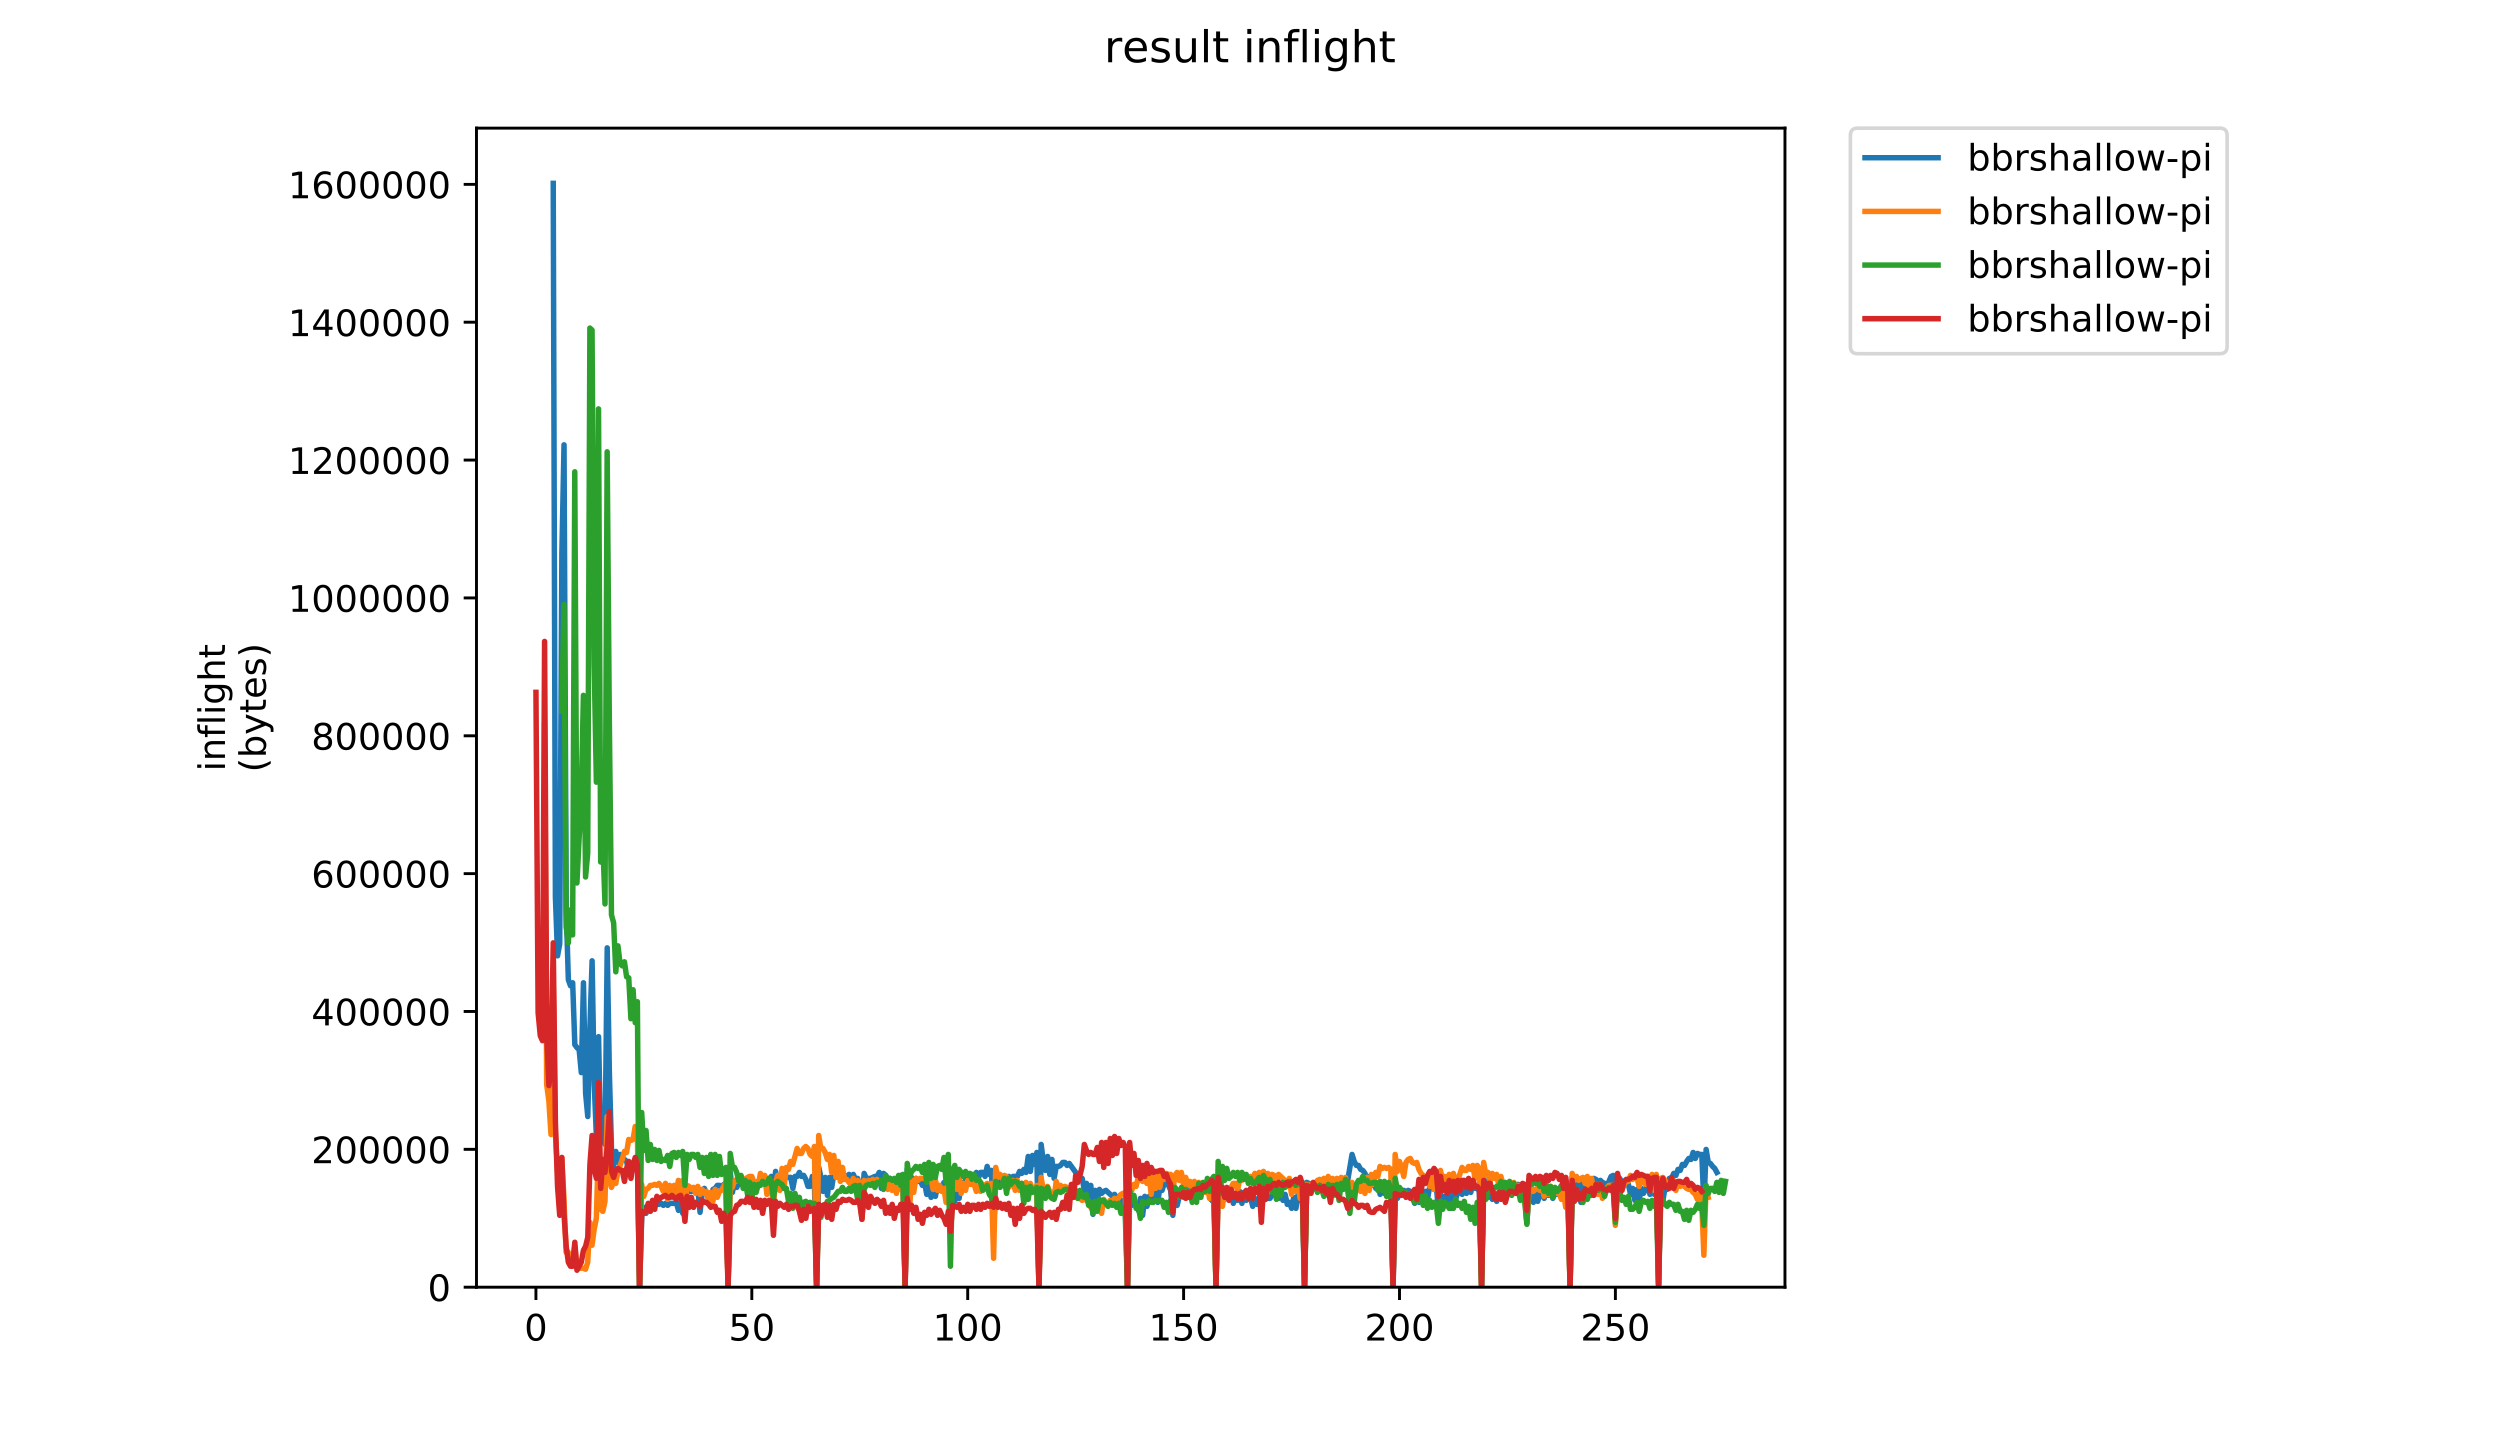 <?xml version="1.0" encoding="utf-8" standalone="no"?>
<!DOCTYPE svg PUBLIC "-//W3C//DTD SVG 1.1//EN"
  "http://www.w3.org/Graphics/SVG/1.1/DTD/svg11.dtd">
<!-- Created with matplotlib (https://matplotlib.org/) -->
<svg height="396pt" version="1.1" viewBox="0 0 684 396" width="684pt" xmlns="http://www.w3.org/2000/svg" xmlns:xlink="http://www.w3.org/1999/xlink">
 <defs>
  <style type="text/css">
*{stroke-linecap:butt;stroke-linejoin:round;}
  </style>
 </defs>
 <g id="figure_1">
  <g id="patch_1">
   <path d="M 0 396 
L 684 396 
L 684 0 
L 0 0 
z
" style="fill:#ffffff;"/>
  </g>
  <g id="axes_1">
   <g id="patch_2">
    <path d="M 130.364 352.174 
L 488.365 352.174 
L 488.365 35.062 
L 130.364 35.062 
z
" style="fill:#ffffff;"/>
   </g>
   <g id="matplotlib.axis_1">
    <g id="xtick_1">
     <g id="line2d_1">
      <defs>
       <path d="M 0 0 
L 0 3.5 
" id="m309cf0fd7d" style="stroke:#000000;stroke-width:0.8;"/>
      </defs>
      <g>
       <use style="stroke:#000000;stroke-width:0.8;" x="146.629" xlink:href="#m309cf0fd7d" y="352.174"/>
      </g>
     </g>
     <g id="text_1">
      <!-- 0 -->
      <defs>
       <path d="M 31.781 66.406 
Q 24.172 66.406 20.328 58.906 
Q 16.5 51.422 16.5 36.375 
Q 16.5 21.391 20.328 13.891 
Q 24.172 6.391 31.781 6.391 
Q 39.453 6.391 43.281 13.891 
Q 47.125 21.391 47.125 36.375 
Q 47.125 51.422 43.281 58.906 
Q 39.453 66.406 31.781 66.406 
z
M 31.781 74.219 
Q 44.047 74.219 50.516 64.516 
Q 56.984 54.828 56.984 36.375 
Q 56.984 17.969 50.516 8.266 
Q 44.047 -1.422 31.781 -1.422 
Q 19.531 -1.422 13.062 8.266 
Q 6.594 17.969 6.594 36.375 
Q 6.594 54.828 13.062 64.516 
Q 19.531 74.219 31.781 74.219 
z
" id="DejaVuSans-48"/>
      </defs>
      <g transform="translate(143.448 366.773)scale(0.1 -0.1)">
       <use xlink:href="#DejaVuSans-48"/>
      </g>
     </g>
    </g>
    <g id="xtick_2">
     <g id="line2d_2">
      <g>
       <use style="stroke:#000000;stroke-width:0.8;" x="205.698" xlink:href="#m309cf0fd7d" y="352.174"/>
      </g>
     </g>
     <g id="text_2">
      <!-- 50 -->
      <defs>
       <path d="M 10.797 72.906 
L 49.516 72.906 
L 49.516 64.594 
L 19.828 64.594 
L 19.828 46.734 
Q 21.969 47.469 24.109 47.828 
Q 26.266 48.188 28.422 48.188 
Q 40.625 48.188 47.75 41.5 
Q 54.891 34.812 54.891 23.391 
Q 54.891 11.625 47.562 5.094 
Q 40.234 -1.422 26.906 -1.422 
Q 22.312 -1.422 17.547 -0.641 
Q 12.797 0.141 7.719 1.703 
L 7.719 11.625 
Q 12.109 9.234 16.797 8.062 
Q 21.484 6.891 26.703 6.891 
Q 35.156 6.891 40.078 11.328 
Q 45.016 15.766 45.016 23.391 
Q 45.016 31 40.078 35.438 
Q 35.156 39.891 26.703 39.891 
Q 22.75 39.891 18.812 39.016 
Q 14.891 38.141 10.797 36.281 
z
" id="DejaVuSans-53"/>
      </defs>
      <g transform="translate(199.335 366.773)scale(0.1 -0.1)">
       <use xlink:href="#DejaVuSans-53"/>
       <use x="63.623" xlink:href="#DejaVuSans-48"/>
      </g>
     </g>
    </g>
    <g id="xtick_3">
     <g id="line2d_3">
      <g>
       <use style="stroke:#000000;stroke-width:0.8;" x="264.766" xlink:href="#m309cf0fd7d" y="352.174"/>
      </g>
     </g>
     <g id="text_3">
      <!-- 100 -->
      <defs>
       <path d="M 12.406 8.297 
L 28.516 8.297 
L 28.516 63.922 
L 10.984 60.406 
L 10.984 69.391 
L 28.422 72.906 
L 38.281 72.906 
L 38.281 8.297 
L 54.391 8.297 
L 54.391 0 
L 12.406 0 
z
" id="DejaVuSans-49"/>
      </defs>
      <g transform="translate(255.222 366.773)scale(0.1 -0.1)">
       <use xlink:href="#DejaVuSans-49"/>
       <use x="63.623" xlink:href="#DejaVuSans-48"/>
       <use x="127.246" xlink:href="#DejaVuSans-48"/>
      </g>
     </g>
    </g>
    <g id="xtick_4">
     <g id="line2d_4">
      <g>
       <use style="stroke:#000000;stroke-width:0.8;" x="323.835" xlink:href="#m309cf0fd7d" y="352.174"/>
      </g>
     </g>
     <g id="text_4">
      <!-- 150 -->
      <g transform="translate(314.291 366.773)scale(0.1 -0.1)">
       <use xlink:href="#DejaVuSans-49"/>
       <use x="63.623" xlink:href="#DejaVuSans-53"/>
       <use x="127.246" xlink:href="#DejaVuSans-48"/>
      </g>
     </g>
    </g>
    <g id="xtick_5">
     <g id="line2d_5">
      <g>
       <use style="stroke:#000000;stroke-width:0.8;" x="382.903" xlink:href="#m309cf0fd7d" y="352.174"/>
      </g>
     </g>
     <g id="text_5">
      <!-- 200 -->
      <defs>
       <path d="M 19.188 8.297 
L 53.609 8.297 
L 53.609 0 
L 7.328 0 
L 7.328 8.297 
Q 12.938 14.109 22.625 23.891 
Q 32.328 33.688 34.812 36.531 
Q 39.547 41.844 41.422 45.531 
Q 43.312 49.219 43.312 52.781 
Q 43.312 58.594 39.234 62.25 
Q 35.156 65.922 28.609 65.922 
Q 23.969 65.922 18.812 64.312 
Q 13.672 62.703 7.812 59.422 
L 7.812 69.391 
Q 13.766 71.781 18.938 73 
Q 24.125 74.219 28.422 74.219 
Q 39.75 74.219 46.484 68.547 
Q 53.219 62.891 53.219 53.422 
Q 53.219 48.922 51.531 44.891 
Q 49.859 40.875 45.406 35.406 
Q 44.188 33.984 37.641 27.219 
Q 31.109 20.453 19.188 8.297 
z
" id="DejaVuSans-50"/>
      </defs>
      <g transform="translate(373.359 366.773)scale(0.1 -0.1)">
       <use xlink:href="#DejaVuSans-50"/>
       <use x="63.623" xlink:href="#DejaVuSans-48"/>
       <use x="127.246" xlink:href="#DejaVuSans-48"/>
      </g>
     </g>
    </g>
    <g id="xtick_6">
     <g id="line2d_6">
      <g>
       <use style="stroke:#000000;stroke-width:0.8;" x="441.971" xlink:href="#m309cf0fd7d" y="352.174"/>
      </g>
     </g>
     <g id="text_6">
      <!-- 250 -->
      <g transform="translate(432.427 366.773)scale(0.1 -0.1)">
       <use xlink:href="#DejaVuSans-50"/>
       <use x="63.623" xlink:href="#DejaVuSans-53"/>
       <use x="127.246" xlink:href="#DejaVuSans-48"/>
      </g>
     </g>
    </g>
   </g>
   <g id="matplotlib.axis_2">
    <g id="ytick_1">
     <g id="line2d_7">
      <defs>
       <path d="M 0 0 
L -3.5 0 
" id="m43de991aad" style="stroke:#000000;stroke-width:0.8;"/>
      </defs>
      <g>
       <use style="stroke:#000000;stroke-width:0.8;" x="130.364" xlink:href="#m43de991aad" y="352.174"/>
      </g>
     </g>
     <g id="text_7">
      <!-- 0 -->
      <g transform="translate(117.001 355.973)scale(0.1 -0.1)">
       <use xlink:href="#DejaVuSans-48"/>
      </g>
     </g>
    </g>
    <g id="ytick_2">
     <g id="line2d_8">
      <g>
       <use style="stroke:#000000;stroke-width:0.8;" x="130.364" xlink:href="#m43de991aad" y="314.458"/>
      </g>
     </g>
     <g id="text_8">
      <!-- 200000 -->
      <g transform="translate(85.189 318.257)scale(0.1 -0.1)">
       <use xlink:href="#DejaVuSans-50"/>
       <use x="63.623" xlink:href="#DejaVuSans-48"/>
       <use x="127.246" xlink:href="#DejaVuSans-48"/>
       <use x="190.869" xlink:href="#DejaVuSans-48"/>
       <use x="254.492" xlink:href="#DejaVuSans-48"/>
       <use x="318.115" xlink:href="#DejaVuSans-48"/>
      </g>
     </g>
    </g>
    <g id="ytick_3">
     <g id="line2d_9">
      <g>
       <use style="stroke:#000000;stroke-width:0.8;" x="130.364" xlink:href="#m43de991aad" y="276.742"/>
      </g>
     </g>
     <g id="text_9">
      <!-- 400000 -->
      <defs>
       <path d="M 37.797 64.312 
L 12.891 25.391 
L 37.797 25.391 
z
M 35.203 72.906 
L 47.609 72.906 
L 47.609 25.391 
L 58.016 25.391 
L 58.016 17.188 
L 47.609 17.188 
L 47.609 0 
L 37.797 0 
L 37.797 17.188 
L 4.891 17.188 
L 4.891 26.703 
z
" id="DejaVuSans-52"/>
      </defs>
      <g transform="translate(85.189 280.541)scale(0.1 -0.1)">
       <use xlink:href="#DejaVuSans-52"/>
       <use x="63.623" xlink:href="#DejaVuSans-48"/>
       <use x="127.246" xlink:href="#DejaVuSans-48"/>
       <use x="190.869" xlink:href="#DejaVuSans-48"/>
       <use x="254.492" xlink:href="#DejaVuSans-48"/>
       <use x="318.115" xlink:href="#DejaVuSans-48"/>
      </g>
     </g>
    </g>
    <g id="ytick_4">
     <g id="line2d_10">
      <g>
       <use style="stroke:#000000;stroke-width:0.8;" x="130.364" xlink:href="#m43de991aad" y="239.025"/>
      </g>
     </g>
     <g id="text_10">
      <!-- 600000 -->
      <defs>
       <path d="M 33.016 40.375 
Q 26.375 40.375 22.484 35.828 
Q 18.609 31.297 18.609 23.391 
Q 18.609 15.531 22.484 10.953 
Q 26.375 6.391 33.016 6.391 
Q 39.656 6.391 43.531 10.953 
Q 47.406 15.531 47.406 23.391 
Q 47.406 31.297 43.531 35.828 
Q 39.656 40.375 33.016 40.375 
z
M 52.594 71.297 
L 52.594 62.312 
Q 48.875 64.062 45.094 64.984 
Q 41.312 65.922 37.594 65.922 
Q 27.828 65.922 22.672 59.328 
Q 17.531 52.734 16.797 39.406 
Q 19.672 43.656 24.016 45.922 
Q 28.375 48.188 33.594 48.188 
Q 44.578 48.188 50.953 41.516 
Q 57.328 34.859 57.328 23.391 
Q 57.328 12.156 50.688 5.359 
Q 44.047 -1.422 33.016 -1.422 
Q 20.359 -1.422 13.672 8.266 
Q 6.984 17.969 6.984 36.375 
Q 6.984 53.656 15.188 63.938 
Q 23.391 74.219 37.203 74.219 
Q 40.922 74.219 44.703 73.484 
Q 48.484 72.75 52.594 71.297 
z
" id="DejaVuSans-54"/>
      </defs>
      <g transform="translate(85.189 242.824)scale(0.1 -0.1)">
       <use xlink:href="#DejaVuSans-54"/>
       <use x="63.623" xlink:href="#DejaVuSans-48"/>
       <use x="127.246" xlink:href="#DejaVuSans-48"/>
       <use x="190.869" xlink:href="#DejaVuSans-48"/>
       <use x="254.492" xlink:href="#DejaVuSans-48"/>
       <use x="318.115" xlink:href="#DejaVuSans-48"/>
      </g>
     </g>
    </g>
    <g id="ytick_5">
     <g id="line2d_11">
      <g>
       <use style="stroke:#000000;stroke-width:0.8;" x="130.364" xlink:href="#m43de991aad" y="201.309"/>
      </g>
     </g>
     <g id="text_11">
      <!-- 800000 -->
      <defs>
       <path d="M 31.781 34.625 
Q 24.75 34.625 20.719 30.859 
Q 16.703 27.094 16.703 20.516 
Q 16.703 13.922 20.719 10.156 
Q 24.75 6.391 31.781 6.391 
Q 38.812 6.391 42.859 10.172 
Q 46.922 13.969 46.922 20.516 
Q 46.922 27.094 42.891 30.859 
Q 38.875 34.625 31.781 34.625 
z
M 21.922 38.812 
Q 15.578 40.375 12.031 44.719 
Q 8.5 49.078 8.5 55.328 
Q 8.5 64.062 14.719 69.141 
Q 20.953 74.219 31.781 74.219 
Q 42.672 74.219 48.875 69.141 
Q 55.078 64.062 55.078 55.328 
Q 55.078 49.078 51.531 44.719 
Q 48 40.375 41.703 38.812 
Q 48.828 37.156 52.797 32.312 
Q 56.781 27.484 56.781 20.516 
Q 56.781 9.906 50.312 4.234 
Q 43.844 -1.422 31.781 -1.422 
Q 19.734 -1.422 13.25 4.234 
Q 6.781 9.906 6.781 20.516 
Q 6.781 27.484 10.781 32.312 
Q 14.797 37.156 21.922 38.812 
z
M 18.312 54.391 
Q 18.312 48.734 21.844 45.562 
Q 25.391 42.391 31.781 42.391 
Q 38.141 42.391 41.719 45.562 
Q 45.312 48.734 45.312 54.391 
Q 45.312 60.062 41.719 63.234 
Q 38.141 66.406 31.781 66.406 
Q 25.391 66.406 21.844 63.234 
Q 18.312 60.062 18.312 54.391 
z
" id="DejaVuSans-56"/>
      </defs>
      <g transform="translate(85.189 205.108)scale(0.1 -0.1)">
       <use xlink:href="#DejaVuSans-56"/>
       <use x="63.623" xlink:href="#DejaVuSans-48"/>
       <use x="127.246" xlink:href="#DejaVuSans-48"/>
       <use x="190.869" xlink:href="#DejaVuSans-48"/>
       <use x="254.492" xlink:href="#DejaVuSans-48"/>
       <use x="318.115" xlink:href="#DejaVuSans-48"/>
      </g>
     </g>
    </g>
    <g id="ytick_6">
     <g id="line2d_12">
      <g>
       <use style="stroke:#000000;stroke-width:0.8;" x="130.364" xlink:href="#m43de991aad" y="163.593"/>
      </g>
     </g>
     <g id="text_12">
      <!-- 1000000 -->
      <g transform="translate(78.826 167.392)scale(0.1 -0.1)">
       <use xlink:href="#DejaVuSans-49"/>
       <use x="63.623" xlink:href="#DejaVuSans-48"/>
       <use x="127.246" xlink:href="#DejaVuSans-48"/>
       <use x="190.869" xlink:href="#DejaVuSans-48"/>
       <use x="254.492" xlink:href="#DejaVuSans-48"/>
       <use x="318.115" xlink:href="#DejaVuSans-48"/>
       <use x="381.738" xlink:href="#DejaVuSans-48"/>
      </g>
     </g>
    </g>
    <g id="ytick_7">
     <g id="line2d_13">
      <g>
       <use style="stroke:#000000;stroke-width:0.8;" x="130.364" xlink:href="#m43de991aad" y="125.876"/>
      </g>
     </g>
     <g id="text_13">
      <!-- 1200000 -->
      <g transform="translate(78.826 129.676)scale(0.1 -0.1)">
       <use xlink:href="#DejaVuSans-49"/>
       <use x="63.623" xlink:href="#DejaVuSans-50"/>
       <use x="127.246" xlink:href="#DejaVuSans-48"/>
       <use x="190.869" xlink:href="#DejaVuSans-48"/>
       <use x="254.492" xlink:href="#DejaVuSans-48"/>
       <use x="318.115" xlink:href="#DejaVuSans-48"/>
       <use x="381.738" xlink:href="#DejaVuSans-48"/>
      </g>
     </g>
    </g>
    <g id="ytick_8">
     <g id="line2d_14">
      <g>
       <use style="stroke:#000000;stroke-width:0.8;" x="130.364" xlink:href="#m43de991aad" y="88.16"/>
      </g>
     </g>
     <g id="text_14">
      <!-- 1400000 -->
      <g transform="translate(78.826 91.959)scale(0.1 -0.1)">
       <use xlink:href="#DejaVuSans-49"/>
       <use x="63.623" xlink:href="#DejaVuSans-52"/>
       <use x="127.246" xlink:href="#DejaVuSans-48"/>
       <use x="190.869" xlink:href="#DejaVuSans-48"/>
       <use x="254.492" xlink:href="#DejaVuSans-48"/>
       <use x="318.115" xlink:href="#DejaVuSans-48"/>
       <use x="381.738" xlink:href="#DejaVuSans-48"/>
      </g>
     </g>
    </g>
    <g id="ytick_9">
     <g id="line2d_15">
      <g>
       <use style="stroke:#000000;stroke-width:0.8;" x="130.364" xlink:href="#m43de991aad" y="50.444"/>
      </g>
     </g>
     <g id="text_15">
      <!-- 1600000 -->
      <g transform="translate(78.826 54.243)scale(0.1 -0.1)">
       <use xlink:href="#DejaVuSans-49"/>
       <use x="63.623" xlink:href="#DejaVuSans-54"/>
       <use x="127.246" xlink:href="#DejaVuSans-48"/>
       <use x="190.869" xlink:href="#DejaVuSans-48"/>
       <use x="254.492" xlink:href="#DejaVuSans-48"/>
       <use x="318.115" xlink:href="#DejaVuSans-48"/>
       <use x="381.738" xlink:href="#DejaVuSans-48"/>
      </g>
     </g>
    </g>
    <g id="text_16">
     <!-- inflight -->
     <defs>
      <path d="M 9.422 54.688 
L 18.406 54.688 
L 18.406 0 
L 9.422 0 
z
M 9.422 75.984 
L 18.406 75.984 
L 18.406 64.594 
L 9.422 64.594 
z
" id="DejaVuSans-105"/>
      <path d="M 54.891 33.016 
L 54.891 0 
L 45.906 0 
L 45.906 32.719 
Q 45.906 40.484 42.875 44.328 
Q 39.844 48.188 33.797 48.188 
Q 26.516 48.188 22.312 43.547 
Q 18.109 38.922 18.109 30.906 
L 18.109 0 
L 9.078 0 
L 9.078 54.688 
L 18.109 54.688 
L 18.109 46.188 
Q 21.344 51.125 25.703 53.562 
Q 30.078 56 35.797 56 
Q 45.219 56 50.047 50.172 
Q 54.891 44.344 54.891 33.016 
z
" id="DejaVuSans-110"/>
      <path d="M 37.109 75.984 
L 37.109 68.5 
L 28.516 68.5 
Q 23.688 68.5 21.797 66.547 
Q 19.922 64.594 19.922 59.516 
L 19.922 54.688 
L 34.719 54.688 
L 34.719 47.703 
L 19.922 47.703 
L 19.922 0 
L 10.891 0 
L 10.891 47.703 
L 2.297 47.703 
L 2.297 54.688 
L 10.891 54.688 
L 10.891 58.5 
Q 10.891 67.625 15.141 71.797 
Q 19.391 75.984 28.609 75.984 
z
" id="DejaVuSans-102"/>
      <path d="M 9.422 75.984 
L 18.406 75.984 
L 18.406 0 
L 9.422 0 
z
" id="DejaVuSans-108"/>
      <path d="M 45.406 27.984 
Q 45.406 37.75 41.375 43.109 
Q 37.359 48.484 30.078 48.484 
Q 22.859 48.484 18.828 43.109 
Q 14.797 37.75 14.797 27.984 
Q 14.797 18.266 18.828 12.891 
Q 22.859 7.516 30.078 7.516 
Q 37.359 7.516 41.375 12.891 
Q 45.406 18.266 45.406 27.984 
z
M 54.391 6.781 
Q 54.391 -7.172 48.188 -13.984 
Q 42 -20.797 29.203 -20.797 
Q 24.469 -20.797 20.266 -20.094 
Q 16.062 -19.391 12.109 -17.922 
L 12.109 -9.188 
Q 16.062 -11.328 19.922 -12.344 
Q 23.781 -13.375 27.781 -13.375 
Q 36.625 -13.375 41.016 -8.766 
Q 45.406 -4.156 45.406 5.172 
L 45.406 9.625 
Q 42.625 4.781 38.281 2.391 
Q 33.938 0 27.875 0 
Q 17.828 0 11.672 7.656 
Q 5.516 15.328 5.516 27.984 
Q 5.516 40.672 11.672 48.328 
Q 17.828 56 27.875 56 
Q 33.938 56 38.281 53.609 
Q 42.625 51.219 45.406 46.391 
L 45.406 54.688 
L 54.391 54.688 
z
" id="DejaVuSans-103"/>
      <path d="M 54.891 33.016 
L 54.891 0 
L 45.906 0 
L 45.906 32.719 
Q 45.906 40.484 42.875 44.328 
Q 39.844 48.188 33.797 48.188 
Q 26.516 48.188 22.312 43.547 
Q 18.109 38.922 18.109 30.906 
L 18.109 0 
L 9.078 0 
L 9.078 75.984 
L 18.109 75.984 
L 18.109 46.188 
Q 21.344 51.125 25.703 53.562 
Q 30.078 56 35.797 56 
Q 45.219 56 50.047 50.172 
Q 54.891 44.344 54.891 33.016 
z
" id="DejaVuSans-104"/>
      <path d="M 18.312 70.219 
L 18.312 54.688 
L 36.812 54.688 
L 36.812 47.703 
L 18.312 47.703 
L 18.312 18.016 
Q 18.312 11.328 20.141 9.422 
Q 21.969 7.516 27.594 7.516 
L 36.812 7.516 
L 36.812 0 
L 27.594 0 
Q 17.188 0 13.234 3.875 
Q 9.281 7.766 9.281 18.016 
L 9.281 47.703 
L 2.688 47.703 
L 2.688 54.688 
L 9.281 54.688 
L 9.281 70.219 
z
" id="DejaVuSans-116"/>
     </defs>
     <g transform="translate(61.549 211.018)rotate(-90)scale(0.1 -0.1)">
      <use xlink:href="#DejaVuSans-105"/>
      <use x="27.783" xlink:href="#DejaVuSans-110"/>
      <use x="91.162" xlink:href="#DejaVuSans-102"/>
      <use x="126.367" xlink:href="#DejaVuSans-108"/>
      <use x="154.15" xlink:href="#DejaVuSans-105"/>
      <use x="181.934" xlink:href="#DejaVuSans-103"/>
      <use x="245.41" xlink:href="#DejaVuSans-104"/>
      <use x="308.789" xlink:href="#DejaVuSans-116"/>
     </g>
     <!-- (bytes) -->
     <defs>
      <path d="M 31 75.875 
Q 24.469 64.656 21.281 53.656 
Q 18.109 42.672 18.109 31.391 
Q 18.109 20.125 21.312 9.062 
Q 24.516 -2 31 -13.188 
L 23.188 -13.188 
Q 15.875 -1.703 12.234 9.375 
Q 8.594 20.453 8.594 31.391 
Q 8.594 42.281 12.203 53.312 
Q 15.828 64.359 23.188 75.875 
z
" id="DejaVuSans-40"/>
      <path d="M 48.688 27.297 
Q 48.688 37.203 44.609 42.844 
Q 40.531 48.484 33.406 48.484 
Q 26.266 48.484 22.188 42.844 
Q 18.109 37.203 18.109 27.297 
Q 18.109 17.391 22.188 11.75 
Q 26.266 6.109 33.406 6.109 
Q 40.531 6.109 44.609 11.75 
Q 48.688 17.391 48.688 27.297 
z
M 18.109 46.391 
Q 20.953 51.266 25.266 53.625 
Q 29.594 56 35.594 56 
Q 45.562 56 51.781 48.094 
Q 58.016 40.188 58.016 27.297 
Q 58.016 14.406 51.781 6.484 
Q 45.562 -1.422 35.594 -1.422 
Q 29.594 -1.422 25.266 0.953 
Q 20.953 3.328 18.109 8.203 
L 18.109 0 
L 9.078 0 
L 9.078 75.984 
L 18.109 75.984 
z
" id="DejaVuSans-98"/>
      <path d="M 32.172 -5.078 
Q 28.375 -14.844 24.75 -17.812 
Q 21.141 -20.797 15.094 -20.797 
L 7.906 -20.797 
L 7.906 -13.281 
L 13.188 -13.281 
Q 16.891 -13.281 18.938 -11.516 
Q 21 -9.766 23.484 -3.219 
L 25.094 0.875 
L 2.984 54.688 
L 12.5 54.688 
L 29.594 11.922 
L 46.688 54.688 
L 56.203 54.688 
z
" id="DejaVuSans-121"/>
      <path d="M 56.203 29.594 
L 56.203 25.203 
L 14.891 25.203 
Q 15.484 15.922 20.484 11.062 
Q 25.484 6.203 34.422 6.203 
Q 39.594 6.203 44.453 7.469 
Q 49.312 8.734 54.109 11.281 
L 54.109 2.781 
Q 49.266 0.734 44.188 -0.344 
Q 39.109 -1.422 33.891 -1.422 
Q 20.797 -1.422 13.156 6.188 
Q 5.516 13.812 5.516 26.812 
Q 5.516 40.234 12.766 48.109 
Q 20.016 56 32.328 56 
Q 43.359 56 49.781 48.891 
Q 56.203 41.797 56.203 29.594 
z
M 47.219 32.234 
Q 47.125 39.594 43.094 43.984 
Q 39.062 48.391 32.422 48.391 
Q 24.906 48.391 20.391 44.141 
Q 15.875 39.891 15.188 32.172 
z
" id="DejaVuSans-101"/>
      <path d="M 44.281 53.078 
L 44.281 44.578 
Q 40.484 46.531 36.375 47.5 
Q 32.281 48.484 27.875 48.484 
Q 21.188 48.484 17.844 46.438 
Q 14.5 44.391 14.5 40.281 
Q 14.5 37.156 16.891 35.375 
Q 19.281 33.594 26.516 31.984 
L 29.594 31.297 
Q 39.156 29.25 43.188 25.516 
Q 47.219 21.781 47.219 15.094 
Q 47.219 7.469 41.188 3.016 
Q 35.156 -1.422 24.609 -1.422 
Q 20.219 -1.422 15.453 -0.562 
Q 10.688 0.297 5.422 2 
L 5.422 11.281 
Q 10.406 8.688 15.234 7.391 
Q 20.062 6.109 24.812 6.109 
Q 31.156 6.109 34.562 8.281 
Q 37.984 10.453 37.984 14.406 
Q 37.984 18.062 35.516 20.016 
Q 33.062 21.969 24.703 23.781 
L 21.578 24.516 
Q 13.234 26.266 9.516 29.906 
Q 5.812 33.547 5.812 39.891 
Q 5.812 47.609 11.281 51.797 
Q 16.75 56 26.812 56 
Q 31.781 56 36.172 55.266 
Q 40.578 54.547 44.281 53.078 
z
" id="DejaVuSans-115"/>
      <path d="M 8.016 75.875 
L 15.828 75.875 
Q 23.141 64.359 26.781 53.312 
Q 30.422 42.281 30.422 31.391 
Q 30.422 20.453 26.781 9.375 
Q 23.141 -1.703 15.828 -13.188 
L 8.016 -13.188 
Q 14.5 -2 17.703 9.062 
Q 20.906 20.125 20.906 31.391 
Q 20.906 42.672 17.703 53.656 
Q 14.5 64.656 8.016 75.875 
z
" id="DejaVuSans-41"/>
     </defs>
     <g transform="translate(72.747 211.295)rotate(-90)scale(0.1 -0.1)">
      <use xlink:href="#DejaVuSans-40"/>
      <use x="39.014" xlink:href="#DejaVuSans-98"/>
      <use x="102.49" xlink:href="#DejaVuSans-121"/>
      <use x="161.67" xlink:href="#DejaVuSans-116"/>
      <use x="200.879" xlink:href="#DejaVuSans-101"/>
      <use x="262.402" xlink:href="#DejaVuSans-115"/>
      <use x="314.502" xlink:href="#DejaVuSans-41"/>
     </g>
    </g>
   </g>
   <g id="line2d_16">
    <path clip-path="url(#p866ba9489a)" d="M 151.366 50.163 
L 151.956 245.405 
L 152.547 261.516 
L 153.138 258.239 
L 153.728 151.471 
L 154.319 121.706 
L 154.91 248.409 
L 155.5 268.07 
L 156.091 269.708 
L 156.682 268.889 
L 157.272 285.819 
L 157.863 286.638 
L 158.454 287.184 
L 159.044 293.465 
L 159.635 268.889 
L 160.226 299.199 
L 160.816 305.48 
L 161.407 280.904 
L 161.998 262.882 
L 162.589 296.742 
L 163.179 311.214 
L 163.77 283.635 
L 164.361 312.58 
L 164.951 310.668 
L 165.542 313.126 
L 166.133 259.332 
L 166.723 293.465 
L 167.314 314.491 
L 167.905 318.86 
L 168.495 315.037 
L 169.086 318.041 
L 169.677 315.856 
L 170.267 317.222 
L 170.858 317.222 
L 171.449 317.768 
L 172.039 320.498 
L 172.63 318.314 
L 173.221 318.587 
L 173.812 317.222 
L 174.402 317.222 
L 174.993 352.174 
L 175.584 332.786 
L 176.174 330.329 
L 176.765 331.967 
L 177.356 330.056 
L 177.946 330.056 
L 178.537 329.51 
L 180.309 329.51 
L 180.9 329.237 
L 181.49 329.783 
L 182.081 329.237 
L 182.672 329.783 
L 183.262 329.237 
L 184.444 329.237 
L 185.035 328.964 
L 185.625 331.148 
L 186.216 328.964 
L 186.807 331.967 
L 187.397 331.967 
L 187.988 325.687 
L 188.579 325.96 
L 189.169 325.96 
L 189.76 325.414 
L 190.941 325.414 
L 191.532 331.694 
L 192.123 326.506 
L 192.713 325.141 
L 193.304 326.506 
L 193.895 326.779 
L 194.485 329.237 
L 195.076 325.414 
L 195.667 325.141 
L 196.258 324.321 
L 196.848 324.321 
L 197.439 324.868 
L 198.03 324.048 
L 198.62 324.048 
L 199.211 351.901 
L 199.802 320.772 
L 200.392 326.233 
L 200.983 323.229 
L 201.574 324.868 
L 202.164 323.502 
L 202.755 323.502 
L 203.346 324.321 
L 203.936 323.229 
L 204.527 323.775 
L 205.118 322.956 
L 205.708 323.502 
L 206.299 324.594 
L 206.89 323.502 
L 207.48 323.229 
L 208.071 322.683 
L 208.662 322.956 
L 209.253 323.502 
L 209.843 322.41 
L 210.434 324.594 
L 211.025 321.864 
L 211.615 327.052 
L 212.206 320.498 
L 212.797 324.321 
L 213.387 321.864 
L 213.978 325.141 
L 214.569 321.591 
L 215.159 322.137 
L 216.341 322.137 
L 216.931 325.141 
L 217.522 321.864 
L 218.113 321.864 
L 218.703 320.772 
L 219.294 321.864 
L 219.885 321.591 
L 220.476 322.683 
L 221.066 324.594 
L 221.657 324.594 
L 222.248 321.864 
L 222.838 324.321 
L 223.429 351.901 
L 224.02 319.406 
L 224.61 322.137 
L 225.201 325.96 
L 225.792 322.137 
L 226.382 327.052 
L 226.973 322.137 
L 227.564 324.868 
L 228.154 321.045 
L 228.745 321.864 
L 229.926 321.318 
L 230.517 322.683 
L 231.108 321.864 
L 231.699 321.864 
L 232.289 321.318 
L 232.88 322.41 
L 233.471 321.318 
L 234.061 322.683 
L 234.652 322.41 
L 235.243 324.594 
L 235.833 329.51 
L 236.424 321.045 
L 237.015 322.41 
L 238.196 322.41 
L 239.377 321.864 
L 239.968 321.864 
L 240.559 320.772 
L 241.149 325.141 
L 241.74 321.045 
L 242.331 321.591 
L 242.922 322.683 
L 243.512 322.41 
L 244.103 324.321 
L 244.694 323.229 
L 245.284 325.96 
L 245.875 323.502 
L 246.466 321.591 
L 247.056 323.229 
L 247.647 351.901 
L 248.238 319.952 
L 248.828 324.594 
L 249.419 322.137 
L 250.01 322.956 
L 250.6 322.41 
L 251.191 323.229 
L 251.782 322.956 
L 252.372 324.321 
L 252.963 323.502 
L 253.554 326.779 
L 254.144 323.775 
L 254.735 327.598 
L 255.326 324.594 
L 255.917 327.325 
L 256.507 324.321 
L 257.098 325.687 
L 257.689 324.868 
L 258.279 323.502 
L 258.87 324.321 
L 259.461 323.229 
L 260.051 334.425 
L 260.642 325.96 
L 261.233 328.69 
L 261.823 326.233 
L 262.414 327.871 
L 263.005 323.502 
L 263.595 325.141 
L 264.186 322.683 
L 264.777 322.956 
L 265.958 321.318 
L 266.549 321.864 
L 267.14 320.772 
L 267.73 322.137 
L 268.321 320.772 
L 268.912 320.772 
L 269.502 321.864 
L 270.093 319.133 
L 270.684 321.318 
L 271.274 320.225 
L 271.865 336.609 
L 272.456 322.683 
L 273.637 323.775 
L 274.228 323.502 
L 274.818 322.683 
L 275.409 322.956 
L 276 321.864 
L 276.59 322.683 
L 277.181 321.864 
L 278.363 321.864 
L 278.953 320.498 
L 279.544 321.045 
L 280.135 319.952 
L 280.725 320.772 
L 281.316 316.403 
L 281.907 320.498 
L 282.497 316.129 
L 283.088 318.587 
L 283.679 315.31 
L 284.269 351.901 
L 284.86 313.126 
L 285.451 317.768 
L 286.041 320.225 
L 286.632 316.403 
L 287.223 321.318 
L 287.813 317.222 
L 288.404 322.41 
L 288.995 319.133 
L 289.585 319.133 
L 290.176 318.86 
L 290.767 318.041 
L 291.358 318.041 
L 291.948 318.86 
L 292.539 318.314 
L 294.311 320.772 
L 294.902 321.318 
L 295.492 322.41 
L 296.083 322.41 
L 296.674 325.687 
L 297.264 323.775 
L 297.855 328.144 
L 298.446 324.321 
L 299.036 332.24 
L 299.627 325.687 
L 300.218 328.417 
L 300.808 325.414 
L 301.399 326.506 
L 301.99 325.96 
L 302.581 325.687 
L 304.353 327.325 
L 304.943 326.779 
L 305.534 327.871 
L 306.125 327.325 
L 306.715 329.237 
L 307.306 328.417 
L 307.897 330.329 
L 308.487 352.174 
L 309.078 327.871 
L 309.669 329.783 
L 310.259 328.964 
L 310.85 329.51 
L 311.441 331.148 
L 312.031 327.871 
L 312.622 332.513 
L 313.213 327.325 
L 313.804 330.056 
L 314.394 327.325 
L 314.985 327.871 
L 315.576 326.779 
L 316.166 326.506 
L 316.757 328.964 
L 317.348 324.868 
L 317.938 325.687 
L 318.529 323.775 
L 319.12 323.775 
L 319.71 324.321 
L 320.301 325.687 
L 320.892 332.513 
L 321.482 325.687 
L 322.073 329.783 
L 322.664 327.325 
L 323.254 326.233 
L 323.845 327.325 
L 324.436 324.868 
L 325.027 327.325 
L 325.617 324.048 
L 326.208 326.233 
L 326.799 323.502 
L 327.389 325.141 
L 327.98 324.594 
L 328.571 325.687 
L 329.161 324.594 
L 329.752 325.414 
L 330.343 325.141 
L 330.933 327.052 
L 331.524 328.417 
L 332.115 327.871 
L 332.705 351.901 
L 333.296 325.414 
L 333.887 327.598 
L 334.477 325.414 
L 335.068 328.144 
L 335.659 325.687 
L 336.249 327.598 
L 336.84 325.687 
L 337.431 329.237 
L 338.022 327.598 
L 338.612 328.417 
L 339.203 325.96 
L 339.794 329.237 
L 340.384 326.233 
L 340.975 328.417 
L 341.566 327.871 
L 342.156 327.598 
L 342.747 330.056 
L 343.338 327.871 
L 343.928 329.51 
L 344.519 327.871 
L 345.11 330.875 
L 345.7 327.052 
L 346.291 327.052 
L 346.882 327.871 
L 347.472 327.871 
L 348.063 326.779 
L 348.654 327.052 
L 349.245 326.779 
L 349.835 327.871 
L 350.426 326.506 
L 351.017 328.417 
L 351.607 326.779 
L 352.198 329.51 
L 352.789 328.964 
L 353.379 330.602 
L 353.97 327.598 
L 354.561 330.602 
L 355.151 326.779 
L 355.742 328.417 
L 356.333 327.871 
L 356.923 352.174 
L 357.514 323.502 
L 358.695 324.048 
L 359.286 324.594 
L 359.877 324.048 
L 360.468 325.141 
L 361.058 323.775 
L 361.649 325.141 
L 362.24 325.687 
L 362.83 325.687 
L 363.421 326.233 
L 364.012 324.048 
L 364.602 326.233 
L 365.193 323.502 
L 365.784 327.052 
L 366.374 322.683 
L 366.965 324.321 
L 367.556 323.229 
L 368.146 323.502 
L 368.737 322.956 
L 369.918 315.856 
L 370.509 317.768 
L 371.1 318.86 
L 371.69 318.86 
L 372.281 319.952 
L 372.872 320.225 
L 373.463 321.045 
L 374.053 323.229 
L 374.644 321.864 
L 375.235 324.321 
L 375.825 321.864 
L 376.416 325.141 
L 377.007 323.775 
L 377.597 326.779 
L 378.188 323.775 
L 378.779 326.506 
L 379.369 324.594 
L 379.96 325.687 
L 380.551 324.321 
L 381.141 351.901 
L 381.732 326.779 
L 382.323 327.871 
L 382.913 325.414 
L 383.504 326.779 
L 384.095 325.687 
L 384.686 326.233 
L 385.276 325.687 
L 385.867 325.96 
L 387.048 329.237 
L 387.639 325.414 
L 388.23 328.964 
L 388.82 325.687 
L 389.411 329.237 
L 390.002 325.96 
L 390.592 327.871 
L 391.183 324.594 
L 391.774 324.594 
L 392.364 325.414 
L 392.955 324.321 
L 393.546 330.875 
L 394.136 326.506 
L 394.727 328.417 
L 395.318 327.325 
L 395.909 328.964 
L 396.499 326.779 
L 397.09 330.602 
L 397.681 325.96 
L 398.271 328.144 
L 398.862 325.96 
L 399.453 326.233 
L 400.043 326.779 
L 400.634 324.868 
L 401.225 326.506 
L 401.815 324.594 
L 402.406 326.233 
L 402.997 323.502 
L 403.587 325.141 
L 404.178 324.594 
L 404.769 326.233 
L 405.359 351.901 
L 405.95 322.137 
L 406.541 325.687 
L 407.132 327.598 
L 407.722 325.141 
L 408.313 328.144 
L 408.904 326.506 
L 409.494 328.69 
L 410.085 326.506 
L 410.676 325.96 
L 411.266 325.687 
L 411.857 325.687 
L 412.448 326.779 
L 413.038 325.141 
L 413.629 326.506 
L 414.22 324.594 
L 414.81 326.506 
L 415.401 324.048 
L 415.992 326.233 
L 416.582 325.141 
L 417.173 324.868 
L 417.764 334.425 
L 418.354 326.233 
L 418.945 324.868 
L 419.536 328.964 
L 420.127 325.414 
L 420.717 328.69 
L 421.308 326.779 
L 421.899 325.96 
L 422.489 327.871 
L 423.08 325.687 
L 423.671 327.052 
L 424.261 325.687 
L 424.852 327.871 
L 425.443 326.233 
L 426.033 326.779 
L 426.624 325.141 
L 427.215 326.233 
L 427.805 324.594 
L 428.396 327.598 
L 428.987 324.321 
L 429.577 352.174 
L 430.168 322.137 
L 430.759 322.956 
L 431.35 326.506 
L 431.94 323.229 
L 432.531 328.964 
L 433.122 322.683 
L 433.712 326.233 
L 434.303 323.502 
L 434.894 326.506 
L 435.484 323.229 
L 436.075 322.41 
L 436.666 322.683 
L 437.256 324.594 
L 437.847 322.956 
L 438.438 323.502 
L 439.028 323.775 
L 439.619 325.414 
L 440.21 323.229 
L 440.8 321.864 
L 441.391 321.591 
L 441.982 329.783 
L 442.573 322.683 
L 443.163 322.41 
L 443.754 323.502 
L 444.345 324.048 
L 445.526 324.048 
L 446.117 326.779 
L 446.707 325.141 
L 447.298 328.417 
L 447.889 325.414 
L 448.479 328.417 
L 449.07 325.141 
L 449.661 326.506 
L 450.251 325.141 
L 450.842 324.594 
L 451.433 326.779 
L 452.023 325.141 
L 452.614 326.779 
L 453.205 324.048 
L 453.796 351.355 
L 454.386 323.229 
L 454.977 328.417 
L 455.568 324.868 
L 456.158 325.414 
L 456.749 322.41 
L 457.34 322.41 
L 457.93 321.045 
L 458.521 321.591 
L 459.112 319.952 
L 459.702 320.225 
L 460.293 318.587 
L 460.884 318.86 
L 461.474 317.768 
L 462.065 316.949 
L 462.656 317.222 
L 463.246 315.31 
L 463.837 316.949 
L 464.428 315.583 
L 465.018 315.856 
L 465.609 315.856 
L 466.2 329.783 
L 466.791 314.491 
L 467.381 318.041 
L 467.972 318.314 
L 468.563 319.133 
L 469.153 319.679 
L 469.744 320.772 
L 469.744 320.772 
" style="fill:none;stroke:#1f77b4;stroke-linecap:square;stroke-width:1.5;"/>
   </g>
   <g id="line2d_17">
    <path clip-path="url(#p866ba9489a)" d="M 148.98 198.438 
L 149.571 296.742 
L 150.162 301.111 
L 150.752 310.395 
L 151.343 267.524 
L 151.934 309.849 
L 153.115 330.056 
L 153.706 316.949 
L 154.297 327.871 
L 154.887 342.617 
L 155.478 342.617 
L 156.069 344.801 
L 156.659 345.348 
L 157.25 340.978 
L 157.841 346.713 
L 158.431 346.986 
L 159.613 346.986 
L 160.203 347.259 
L 160.794 345.348 
L 161.385 334.425 
L 161.975 340.705 
L 162.566 336.336 
L 163.157 333.333 
L 163.747 312.853 
L 164.338 330.875 
L 164.929 331.421 
L 165.52 328.69 
L 166.11 305.48 
L 166.701 322.683 
L 167.292 324.868 
L 167.882 323.229 
L 168.473 323.775 
L 169.064 320.498 
L 170.245 317.222 
L 170.836 315.037 
L 171.426 315.31 
L 172.017 311.76 
L 172.608 312.033 
L 173.198 311.76 
L 173.789 308.211 
L 174.38 309.576 
L 174.97 351.901 
L 175.561 324.048 
L 176.152 327.325 
L 176.743 325.414 
L 177.333 325.141 
L 177.924 324.321 
L 178.515 324.321 
L 179.105 324.048 
L 179.696 324.321 
L 180.287 323.775 
L 180.877 324.594 
L 181.468 325.96 
L 182.059 323.775 
L 182.649 328.144 
L 183.24 324.321 
L 183.831 327.598 
L 184.421 324.321 
L 185.012 326.506 
L 185.603 322.956 
L 186.193 326.779 
L 186.784 322.956 
L 187.375 331.421 
L 187.965 324.321 
L 188.556 324.594 
L 189.147 325.414 
L 189.738 324.868 
L 190.328 326.506 
L 190.919 324.594 
L 191.51 326.779 
L 192.1 325.414 
L 192.691 326.506 
L 193.282 325.96 
L 193.872 328.964 
L 194.463 326.233 
L 195.054 328.69 
L 195.644 325.414 
L 196.235 327.598 
L 196.826 325.96 
L 197.416 325.687 
L 198.598 323.502 
L 199.188 351.901 
L 199.779 325.414 
L 200.37 324.868 
L 200.961 322.956 
L 201.551 323.229 
L 202.142 321.864 
L 202.733 321.864 
L 203.914 322.956 
L 204.505 322.137 
L 205.095 321.864 
L 205.686 321.864 
L 206.277 323.502 
L 206.867 323.502 
L 207.458 324.321 
L 208.049 321.045 
L 208.639 322.683 
L 209.23 321.591 
L 209.821 326.779 
L 210.411 322.41 
L 211.002 324.048 
L 211.593 329.783 
L 212.184 323.502 
L 212.774 321.591 
L 213.365 325.687 
L 213.956 319.679 
L 214.546 324.594 
L 215.137 319.406 
L 215.728 319.952 
L 216.318 317.768 
L 216.909 318.587 
L 218.09 314.218 
L 218.681 315.583 
L 219.272 315.583 
L 219.862 314.218 
L 220.453 313.672 
L 221.044 314.218 
L 221.634 315.856 
L 222.225 316.403 
L 222.816 313.672 
L 223.406 351.901 
L 223.997 310.668 
L 224.588 314.218 
L 225.179 314.218 
L 225.769 315.31 
L 226.36 317.222 
L 226.951 315.856 
L 227.541 320.772 
L 228.132 316.129 
L 228.723 322.137 
L 229.313 317.768 
L 229.904 323.229 
L 230.495 319.406 
L 231.085 322.683 
L 231.676 322.683 
L 232.267 323.502 
L 232.857 324.048 
L 233.448 322.41 
L 234.039 325.96 
L 234.629 322.956 
L 235.22 323.502 
L 235.811 333.606 
L 236.402 322.956 
L 236.992 323.775 
L 237.583 322.956 
L 238.174 323.502 
L 238.764 322.683 
L 239.355 324.321 
L 239.946 322.683 
L 240.536 323.775 
L 241.127 323.502 
L 241.718 323.775 
L 242.308 323.775 
L 242.899 325.414 
L 243.49 323.502 
L 244.08 325.687 
L 244.671 323.229 
L 245.262 326.506 
L 245.852 323.775 
L 246.443 325.414 
L 247.034 323.502 
L 247.625 351.901 
L 248.215 321.591 
L 248.806 330.875 
L 249.397 322.956 
L 249.987 326.233 
L 250.578 322.41 
L 251.169 322.956 
L 251.759 322.41 
L 253.531 322.41 
L 254.122 322.956 
L 254.713 322.41 
L 255.303 325.414 
L 255.894 322.683 
L 256.485 325.687 
L 257.075 324.321 
L 257.666 325.96 
L 258.257 325.141 
L 258.848 328.964 
L 259.438 324.321 
L 260.029 331.967 
L 260.62 319.679 
L 261.21 322.137 
L 261.801 325.414 
L 262.392 321.591 
L 262.982 326.506 
L 263.573 323.775 
L 264.164 325.687 
L 264.754 322.956 
L 265.345 324.048 
L 266.526 324.048 
L 267.117 325.96 
L 267.708 323.775 
L 268.298 325.96 
L 268.889 324.048 
L 269.48 324.594 
L 270.07 323.775 
L 270.661 325.141 
L 271.252 323.775 
L 271.843 344.255 
L 272.433 319.406 
L 273.024 322.137 
L 273.615 321.318 
L 274.205 322.41 
L 274.796 321.591 
L 275.387 321.864 
L 275.977 324.868 
L 276.568 324.321 
L 277.159 322.956 
L 277.749 325.687 
L 278.34 322.956 
L 278.931 325.687 
L 279.521 323.775 
L 280.112 326.233 
L 280.703 323.502 
L 281.293 325.687 
L 281.884 323.775 
L 282.475 325.414 
L 283.066 325.141 
L 283.656 324.321 
L 284.247 352.174 
L 284.838 322.137 
L 285.428 325.414 
L 286.019 326.506 
L 286.61 324.594 
L 287.2 325.96 
L 287.791 326.233 
L 288.382 327.871 
L 288.972 323.229 
L 289.563 324.868 
L 290.154 324.321 
L 290.744 324.868 
L 291.335 324.594 
L 291.926 324.868 
L 292.516 326.233 
L 293.107 325.141 
L 293.698 327.598 
L 294.289 326.779 
L 294.879 327.871 
L 295.47 327.871 
L 296.061 328.417 
L 296.651 328.144 
L 297.833 328.69 
L 298.423 330.329 
L 299.014 329.237 
L 299.605 328.964 
L 300.195 330.329 
L 300.786 328.964 
L 301.377 331.967 
L 301.967 328.144 
L 302.558 329.51 
L 303.149 329.237 
L 303.739 328.417 
L 304.33 329.237 
L 304.921 327.871 
L 305.512 328.417 
L 306.693 326.779 
L 307.874 326.233 
L 308.465 351.901 
L 309.056 324.321 
L 309.646 325.687 
L 310.237 324.048 
L 310.828 324.594 
L 311.418 322.137 
L 312.009 321.864 
L 312.6 323.229 
L 313.19 322.137 
L 313.781 323.775 
L 314.372 321.318 
L 314.962 326.779 
L 315.553 321.318 
L 316.144 325.141 
L 316.734 321.045 
L 317.325 324.868 
L 317.916 321.318 
L 318.507 322.683 
L 319.097 321.045 
L 319.688 321.318 
L 320.279 321.318 
L 320.869 326.233 
L 321.46 321.591 
L 322.051 320.772 
L 322.641 322.956 
L 323.232 320.772 
L 323.823 324.321 
L 324.413 322.137 
L 325.004 324.321 
L 325.595 323.229 
L 326.185 325.141 
L 326.776 323.229 
L 327.367 325.141 
L 327.957 323.502 
L 328.548 327.052 
L 329.139 324.048 
L 329.73 326.233 
L 330.32 323.775 
L 330.911 327.871 
L 331.502 324.321 
L 332.092 325.414 
L 332.683 351.901 
L 333.274 327.325 
L 333.864 328.144 
L 334.455 330.056 
L 335.046 325.414 
L 335.636 325.96 
L 336.818 324.868 
L 337.408 323.775 
L 337.999 323.775 
L 338.59 325.687 
L 339.18 322.683 
L 339.771 322.956 
L 340.362 321.318 
L 340.953 321.864 
L 341.543 322.956 
L 342.134 321.864 
L 342.725 322.683 
L 343.315 321.045 
L 343.906 322.137 
L 344.497 320.772 
L 345.087 326.779 
L 345.678 320.498 
L 346.269 322.137 
L 346.859 321.045 
L 347.45 322.956 
L 348.041 321.318 
L 348.631 321.591 
L 349.222 324.594 
L 349.813 321.318 
L 351.585 322.956 
L 352.175 324.594 
L 352.766 322.41 
L 353.357 326.779 
L 353.948 323.229 
L 354.538 325.96 
L 355.129 323.775 
L 355.72 327.871 
L 356.31 324.321 
L 356.901 351.901 
L 357.492 324.048 
L 358.082 325.687 
L 358.673 324.048 
L 359.264 324.594 
L 360.445 322.956 
L 361.036 322.683 
L 361.626 322.956 
L 362.217 322.41 
L 362.808 324.321 
L 363.398 321.864 
L 363.989 324.868 
L 364.58 322.41 
L 365.171 327.052 
L 365.761 322.41 
L 366.352 326.506 
L 366.943 322.137 
L 367.533 325.141 
L 368.124 322.137 
L 368.715 325.96 
L 369.305 328.964 
L 369.896 323.502 
L 370.487 325.687 
L 371.077 324.321 
L 371.668 324.321 
L 372.259 325.96 
L 372.849 323.502 
L 373.44 326.506 
L 374.031 322.137 
L 374.621 325.687 
L 375.212 321.318 
L 375.803 324.048 
L 376.394 320.772 
L 376.984 321.864 
L 377.575 319.133 
L 378.166 319.679 
L 378.756 319.406 
L 379.347 319.679 
L 379.938 319.406 
L 380.528 319.952 
L 381.119 351.901 
L 381.71 315.856 
L 382.3 320.498 
L 382.891 317.768 
L 383.482 319.406 
L 384.072 321.864 
L 384.663 318.041 
L 385.254 317.222 
L 385.844 316.949 
L 386.435 318.041 
L 387.026 318.314 
L 387.617 318.041 
L 388.207 319.952 
L 388.798 321.045 
L 389.389 321.591 
L 389.979 322.683 
L 390.57 322.683 
L 391.161 324.594 
L 391.751 321.864 
L 392.342 325.414 
L 392.933 322.137 
L 393.523 327.052 
L 394.114 320.225 
L 394.705 322.956 
L 395.295 321.864 
L 395.886 322.956 
L 396.477 321.318 
L 397.067 322.683 
L 397.658 321.045 
L 398.249 323.502 
L 398.839 322.956 
L 400.021 319.406 
L 400.612 320.225 
L 401.202 320.225 
L 401.793 319.133 
L 402.384 319.952 
L 402.974 318.86 
L 403.565 322.41 
L 404.156 318.86 
L 404.746 319.679 
L 405.337 351.901 
L 405.928 318.041 
L 406.518 321.318 
L 407.109 320.772 
L 407.7 323.229 
L 408.29 321.045 
L 408.881 322.41 
L 409.472 321.318 
L 410.062 324.321 
L 410.653 321.864 
L 411.244 324.321 
L 411.835 324.321 
L 412.425 325.141 
L 413.016 323.502 
L 413.607 324.594 
L 414.197 323.502 
L 414.788 324.868 
L 415.379 324.321 
L 415.969 327.325 
L 416.56 324.868 
L 417.151 327.598 
L 417.741 334.425 
L 418.332 325.687 
L 418.923 324.868 
L 419.513 325.96 
L 420.104 325.414 
L 420.695 325.141 
L 421.285 325.687 
L 421.876 324.321 
L 422.467 327.325 
L 423.058 324.048 
L 423.648 326.779 
L 424.239 324.594 
L 424.83 326.506 
L 425.42 325.141 
L 426.011 326.506 
L 426.602 326.506 
L 427.192 328.144 
L 427.783 326.233 
L 428.374 330.329 
L 428.964 326.506 
L 429.555 351.901 
L 430.146 321.045 
L 430.736 322.956 
L 431.327 321.864 
L 431.918 322.956 
L 432.508 322.41 
L 433.099 322.137 
L 433.69 323.775 
L 434.281 321.864 
L 434.871 326.233 
L 435.462 322.41 
L 436.053 326.233 
L 436.643 324.048 
L 437.234 326.779 
L 437.825 324.048 
L 438.415 327.871 
L 439.006 326.233 
L 439.597 325.141 
L 440.187 324.321 
L 441.369 324.321 
L 441.959 335.244 
L 442.55 325.687 
L 443.141 324.868 
L 443.731 325.687 
L 444.913 322.956 
L 445.503 323.229 
L 446.094 321.591 
L 446.685 322.683 
L 447.276 321.591 
L 447.866 322.137 
L 448.457 324.594 
L 449.638 321.864 
L 450.229 324.048 
L 450.82 321.864 
L 451.41 324.594 
L 452.001 321.318 
L 452.592 325.687 
L 453.182 321.318 
L 453.773 351.355 
L 454.364 322.41 
L 454.954 322.137 
L 455.545 322.956 
L 456.136 324.594 
L 456.726 323.502 
L 457.317 323.775 
L 457.908 322.956 
L 458.499 325.687 
L 459.089 323.502 
L 459.68 324.594 
L 460.271 324.321 
L 460.861 324.594 
L 461.452 325.141 
L 462.043 325.414 
L 462.633 325.414 
L 463.224 326.233 
L 463.815 326.779 
L 464.405 328.144 
L 464.996 326.506 
L 465.587 328.964 
L 466.177 343.436 
L 466.768 324.868 
L 467.359 327.598 
L 467.359 327.598 
" style="fill:none;stroke:#ff7f0e;stroke-linecap:square;stroke-width:1.5;"/>
   </g>
   <g id="line2d_18">
    <path clip-path="url(#p866ba9489a)" d="M 153.714 194.615 
L 154.305 165.397 
L 154.895 253.597 
L 155.486 257.966 
L 156.077 248.955 
L 156.668 255.782 
L 157.258 129.079 
L 157.849 241.582 
L 159.03 217.553 
L 159.621 190.246 
L 160.212 239.944 
L 160.802 233.39 
L 161.393 89.758 
L 161.984 90.304 
L 162.574 181.781 
L 163.165 214.003 
L 163.756 111.876 
L 164.346 235.848 
L 164.937 230.66 
L 165.528 247.317 
L 166.118 123.618 
L 166.709 196.8 
L 167.3 250.321 
L 167.891 252.505 
L 168.481 265.885 
L 169.072 258.786 
L 169.663 263.701 
L 170.253 264.247 
L 170.844 263.155 
L 171.435 267.251 
L 172.025 267.524 
L 172.616 278.719 
L 173.207 270.8 
L 173.797 279.812 
L 174.388 274.077 
L 174.979 351.901 
L 175.569 304.388 
L 176.16 314.764 
L 176.751 309.303 
L 177.341 317.495 
L 177.932 313.126 
L 178.523 317.222 
L 179.114 314.491 
L 179.704 317.495 
L 180.295 314.764 
L 180.886 317.768 
L 181.476 317.222 
L 182.067 317.495 
L 182.658 316.129 
L 183.248 319.133 
L 183.839 315.583 
L 184.43 315.31 
L 185.02 316.676 
L 185.611 315.31 
L 186.202 316.129 
L 186.792 315.037 
L 187.383 324.321 
L 187.974 315.856 
L 188.564 317.222 
L 189.155 315.856 
L 189.746 315.856 
L 190.336 316.676 
L 190.927 315.856 
L 191.518 319.406 
L 192.109 316.676 
L 192.699 321.045 
L 193.29 316.676 
L 193.881 321.864 
L 194.471 315.856 
L 195.062 321.591 
L 195.653 315.856 
L 196.243 321.591 
L 196.834 316.403 
L 197.425 321.318 
L 198.015 320.225 
L 198.606 319.406 
L 199.197 351.901 
L 199.787 315.583 
L 200.378 319.133 
L 200.969 319.406 
L 201.559 320.772 
L 202.15 323.229 
L 202.741 321.591 
L 203.332 325.141 
L 203.922 322.956 
L 204.513 326.779 
L 205.104 323.502 
L 205.694 328.144 
L 206.285 324.048 
L 206.876 326.233 
L 207.466 324.048 
L 208.057 324.321 
L 208.648 323.229 
L 209.238 324.048 
L 209.829 323.775 
L 210.42 322.41 
L 211.01 323.229 
L 211.601 327.871 
L 212.192 323.775 
L 212.782 323.229 
L 213.373 323.775 
L 213.964 324.048 
L 214.555 325.141 
L 215.145 325.141 
L 215.736 328.69 
L 216.327 326.506 
L 216.917 330.602 
L 217.508 326.506 
L 218.099 328.964 
L 218.689 327.598 
L 219.28 330.875 
L 219.871 328.964 
L 220.461 328.69 
L 221.052 329.237 
L 221.643 328.964 
L 222.233 330.056 
L 222.824 329.237 
L 223.415 351.901 
L 224.005 330.602 
L 224.596 333.06 
L 225.187 329.783 
L 225.778 330.875 
L 226.368 328.69 
L 226.959 328.417 
L 227.55 327.871 
L 228.14 327.598 
L 229.322 325.96 
L 229.912 325.96 
L 230.503 324.868 
L 231.094 325.96 
L 231.684 325.96 
L 232.275 325.141 
L 232.866 325.96 
L 233.456 324.594 
L 234.047 324.321 
L 234.638 328.144 
L 235.228 324.321 
L 235.819 333.06 
L 236.41 325.414 
L 237 324.321 
L 237.591 324.048 
L 238.182 324.321 
L 238.773 323.775 
L 239.363 324.868 
L 239.954 323.502 
L 240.545 323.775 
L 241.135 322.956 
L 241.726 325.414 
L 242.317 321.591 
L 242.907 322.683 
L 243.498 322.41 
L 244.089 322.956 
L 244.679 322.41 
L 245.27 323.502 
L 245.861 321.591 
L 246.451 324.321 
L 247.042 321.318 
L 247.633 351.901 
L 248.223 318.314 
L 248.814 322.137 
L 249.405 320.498 
L 249.996 319.952 
L 250.586 319.133 
L 251.177 319.679 
L 251.768 319.133 
L 252.358 320.772 
L 252.949 318.587 
L 253.54 323.502 
L 254.13 318.041 
L 254.721 322.41 
L 255.312 318.587 
L 255.902 322.137 
L 256.493 319.133 
L 257.084 318.86 
L 257.674 319.952 
L 258.265 316.676 
L 258.856 323.502 
L 259.446 315.856 
L 260.037 346.44 
L 260.628 320.772 
L 261.219 318.86 
L 261.809 322.137 
L 262.4 319.952 
L 262.991 320.772 
L 263.581 321.864 
L 264.172 320.498 
L 264.763 321.318 
L 265.353 321.045 
L 265.944 322.683 
L 266.535 321.318 
L 267.125 322.956 
L 267.716 322.683 
L 268.307 323.502 
L 268.897 325.687 
L 269.488 325.141 
L 270.079 324.321 
L 270.669 326.779 
L 271.26 327.598 
L 271.851 330.056 
L 272.441 323.229 
L 273.032 324.594 
L 273.623 324.868 
L 274.214 324.048 
L 274.804 322.41 
L 275.395 326.506 
L 275.986 322.41 
L 276.576 324.048 
L 277.167 323.229 
L 277.758 323.229 
L 278.348 323.502 
L 278.939 324.594 
L 279.53 323.775 
L 280.12 329.237 
L 280.711 324.868 
L 281.302 328.144 
L 281.892 324.594 
L 282.483 326.233 
L 283.074 325.96 
L 283.664 324.868 
L 284.255 351.901 
L 284.846 325.141 
L 285.437 325.414 
L 286.027 327.871 
L 286.618 324.868 
L 287.209 327.325 
L 287.799 327.871 
L 288.39 328.144 
L 288.981 326.233 
L 289.571 325.96 
L 290.162 326.233 
L 290.753 325.96 
L 291.343 325.414 
L 291.934 325.414 
L 292.525 325.96 
L 293.115 325.414 
L 293.706 327.052 
L 294.297 325.687 
L 294.887 327.871 
L 295.478 325.687 
L 296.069 327.325 
L 296.66 327.598 
L 297.25 326.779 
L 297.841 329.783 
L 298.432 328.964 
L 299.022 331.967 
L 299.613 328.69 
L 300.204 331.421 
L 300.794 328.144 
L 301.385 328.69 
L 301.976 328.417 
L 303.157 330.056 
L 303.748 328.964 
L 304.338 329.783 
L 304.929 329.237 
L 305.52 330.329 
L 306.11 329.237 
L 306.701 331.967 
L 307.292 330.329 
L 307.883 332.786 
L 308.473 352.174 
L 309.064 325.687 
L 309.655 328.144 
L 310.245 327.052 
L 310.836 330.602 
L 311.427 330.056 
L 312.017 333.333 
L 312.608 328.69 
L 313.199 329.237 
L 313.789 329.237 
L 314.38 328.417 
L 314.971 328.964 
L 315.561 328.964 
L 316.152 328.417 
L 316.743 328.69 
L 317.333 328.417 
L 317.924 328.417 
L 318.515 330.329 
L 319.105 328.964 
L 319.696 331.694 
L 320.287 328.417 
L 320.878 329.783 
L 321.468 324.868 
L 322.059 325.687 
L 322.65 327.598 
L 323.24 324.868 
L 323.831 327.598 
L 324.422 325.414 
L 325.012 327.598 
L 325.603 325.96 
L 326.194 328.964 
L 326.784 325.414 
L 327.375 328.964 
L 327.966 323.775 
L 328.556 327.598 
L 329.147 323.502 
L 329.738 325.96 
L 330.328 322.41 
L 330.919 325.96 
L 331.51 322.683 
L 332.101 321.864 
L 332.691 351.901 
L 333.282 317.768 
L 333.873 326.506 
L 334.463 319.133 
L 335.054 322.956 
L 335.645 319.679 
L 336.235 322.41 
L 336.826 321.864 
L 337.417 320.772 
L 338.007 321.864 
L 338.598 320.772 
L 339.189 322.956 
L 339.779 320.772 
L 340.37 322.683 
L 340.961 321.318 
L 341.551 323.775 
L 342.142 322.41 
L 342.733 323.775 
L 343.324 323.775 
L 344.505 322.137 
L 345.096 329.237 
L 345.686 321.591 
L 346.277 322.683 
L 346.868 324.048 
L 347.458 322.683 
L 348.049 326.233 
L 348.64 324.321 
L 349.23 328.144 
L 349.821 325.414 
L 350.412 327.052 
L 351.002 323.502 
L 351.593 324.868 
L 352.184 323.502 
L 352.774 323.229 
L 353.365 323.775 
L 353.956 323.775 
L 354.547 324.321 
L 355.137 323.229 
L 355.728 324.048 
L 356.319 323.502 
L 356.909 352.174 
L 357.5 325.414 
L 358.091 325.414 
L 358.681 324.868 
L 359.272 325.414 
L 359.863 324.321 
L 360.453 326.233 
L 361.044 324.321 
L 361.635 325.414 
L 362.225 327.325 
L 362.816 326.779 
L 363.407 324.048 
L 363.997 326.779 
L 364.588 324.321 
L 365.179 326.779 
L 365.769 324.048 
L 366.36 328.417 
L 366.951 323.775 
L 367.542 325.414 
L 368.132 322.683 
L 368.723 323.502 
L 369.314 331.967 
L 369.904 326.233 
L 370.495 328.964 
L 371.086 324.048 
L 371.676 322.956 
L 372.267 323.229 
L 372.858 321.864 
L 373.448 322.956 
L 374.039 322.956 
L 374.63 323.775 
L 375.22 323.775 
L 375.811 323.502 
L 376.402 323.502 
L 376.992 325.687 
L 377.583 323.229 
L 378.174 325.687 
L 378.765 323.229 
L 379.355 327.325 
L 379.946 323.502 
L 380.537 325.687 
L 381.127 351.901 
L 381.718 322.41 
L 382.309 325.414 
L 382.899 324.868 
L 383.49 325.687 
L 384.081 326.779 
L 384.671 326.233 
L 385.262 326.779 
L 385.853 326.779 
L 386.443 326.506 
L 387.034 328.964 
L 387.625 326.779 
L 388.215 328.69 
L 388.806 327.052 
L 389.397 329.783 
L 389.988 327.052 
L 390.578 330.602 
L 391.169 328.417 
L 391.76 330.329 
L 392.35 328.964 
L 392.941 329.237 
L 393.532 334.698 
L 394.122 328.69 
L 394.713 330.875 
L 395.304 328.964 
L 395.894 329.51 
L 396.485 330.602 
L 397.076 329.237 
L 397.666 330.602 
L 398.257 328.144 
L 398.848 329.783 
L 399.438 329.237 
L 400.029 330.602 
L 400.62 328.69 
L 401.21 331.694 
L 401.801 330.056 
L 402.392 333.606 
L 402.983 330.329 
L 403.573 334.698 
L 404.164 328.964 
L 404.755 330.056 
L 405.345 351.901 
L 405.936 325.414 
L 406.527 328.144 
L 407.117 325.96 
L 407.708 325.96 
L 408.299 324.868 
L 408.889 325.141 
L 409.48 324.594 
L 410.071 324.868 
L 410.661 323.229 
L 411.252 325.414 
L 411.843 323.502 
L 412.433 325.96 
L 413.024 323.229 
L 413.615 327.052 
L 414.206 323.775 
L 414.796 325.96 
L 415.387 325.414 
L 415.978 328.417 
L 416.568 325.141 
L 417.159 328.69 
L 417.75 334.971 
L 418.34 322.683 
L 418.931 324.048 
L 419.522 323.502 
L 420.112 323.775 
L 420.703 323.502 
L 421.294 324.594 
L 421.884 322.956 
L 422.475 325.96 
L 423.066 324.321 
L 423.656 326.506 
L 424.247 324.594 
L 424.838 327.598 
L 425.429 324.868 
L 426.019 325.96 
L 426.61 325.414 
L 427.201 324.321 
L 427.791 324.594 
L 428.382 325.141 
L 428.973 325.414 
L 429.563 351.901 
L 430.154 325.96 
L 430.745 326.233 
L 431.335 325.414 
L 431.926 327.325 
L 432.517 326.779 
L 433.107 328.964 
L 433.698 325.687 
L 434.289 328.144 
L 434.879 326.506 
L 435.47 327.052 
L 436.061 325.687 
L 436.652 325.141 
L 437.242 325.687 
L 437.833 324.868 
L 438.424 324.868 
L 439.014 327.325 
L 439.605 325.414 
L 440.196 324.868 
L 440.786 325.687 
L 441.377 325.414 
L 441.968 334.425 
L 442.558 325.141 
L 443.149 325.96 
L 443.74 328.417 
L 444.33 327.598 
L 444.921 329.51 
L 445.512 327.325 
L 446.102 330.875 
L 446.693 330.875 
L 447.284 330.329 
L 447.874 328.964 
L 448.465 331.421 
L 449.056 328.964 
L 449.647 328.417 
L 450.237 328.964 
L 450.828 328.69 
L 451.419 330.602 
L 452.009 328.417 
L 452.6 330.056 
L 453.191 328.144 
L 453.781 351.901 
L 454.372 328.69 
L 454.963 328.417 
L 455.553 329.51 
L 456.144 330.056 
L 456.735 328.964 
L 457.325 329.51 
L 457.916 329.51 
L 458.507 331.148 
L 459.097 329.51 
L 459.688 331.421 
L 460.279 331.421 
L 460.87 333.606 
L 461.46 331.148 
L 462.051 333.879 
L 462.642 331.148 
L 463.232 331.694 
L 463.823 330.875 
L 464.414 329.51 
L 465.004 330.602 
L 465.595 329.51 
L 466.186 335.244 
L 466.776 324.321 
L 467.367 326.506 
L 467.958 325.141 
L 468.548 325.141 
L 469.139 325.96 
L 469.73 323.502 
L 470.32 326.233 
L 470.911 322.956 
L 471.502 326.506 
L 472.093 323.229 
L 472.093 323.229 
" style="fill:none;stroke:#2ca02c;stroke-linecap:square;stroke-width:1.5;"/>
   </g>
   <g id="line2d_19">
    <path clip-path="url(#p866ba9489a)" d="M 146.637 189.427 
L 147.227 277.081 
L 147.818 283.362 
L 148.409 284.727 
L 148.999 175.5 
L 149.59 283.635 
L 150.181 297.015 
L 150.771 291.553 
L 151.362 257.966 
L 151.953 306.845 
L 152.543 324.594 
L 153.134 332.513 
L 153.725 316.676 
L 154.315 332.24 
L 154.906 340.978 
L 155.497 345.348 
L 156.087 346.44 
L 156.678 346.44 
L 157.269 339.886 
L 157.86 347.532 
L 159.041 345.348 
L 159.632 342.071 
L 160.222 340.978 
L 160.813 338.521 
L 161.404 318.587 
L 161.994 310.668 
L 162.585 319.952 
L 163.176 322.41 
L 163.766 296.196 
L 164.357 325.141 
L 164.948 317.222 
L 165.538 320.772 
L 166.129 313.945 
L 166.72 304.115 
L 167.31 320.498 
L 167.901 322.137 
L 168.492 319.952 
L 169.083 319.679 
L 169.673 320.225 
L 170.264 320.225 
L 170.855 323.229 
L 171.445 319.679 
L 172.036 317.768 
L 172.627 322.41 
L 173.217 318.587 
L 173.808 316.676 
L 174.399 318.587 
L 174.989 351.901 
L 175.58 331.421 
L 176.171 331.967 
L 176.761 331.421 
L 177.352 329.237 
L 177.943 331.421 
L 178.533 328.417 
L 179.124 330.875 
L 179.715 327.325 
L 180.306 328.144 
L 180.896 327.598 
L 182.078 327.052 
L 182.668 327.598 
L 183.259 327.598 
L 183.85 327.052 
L 185.031 328.144 
L 185.622 327.325 
L 186.212 327.052 
L 186.803 328.964 
L 187.394 334.152 
L 187.984 327.325 
L 188.575 330.329 
L 189.166 327.598 
L 189.756 330.329 
L 190.347 328.964 
L 191.528 330.056 
L 192.119 328.417 
L 192.71 328.964 
L 193.301 328.964 
L 193.891 329.51 
L 194.482 330.329 
L 195.073 330.056 
L 195.663 330.056 
L 196.254 331.694 
L 196.845 331.148 
L 197.435 334.152 
L 198.026 331.967 
L 198.617 334.152 
L 199.207 351.901 
L 199.798 332.513 
L 200.389 331.694 
L 200.979 331.421 
L 201.57 329.783 
L 202.161 329.51 
L 202.751 328.69 
L 203.342 328.69 
L 203.933 328.964 
L 204.524 327.598 
L 205.114 328.964 
L 205.705 327.871 
L 206.296 330.329 
L 206.886 328.144 
L 207.477 330.329 
L 208.068 328.417 
L 208.658 331.967 
L 209.249 328.417 
L 209.84 329.51 
L 210.43 328.417 
L 211.021 328.69 
L 211.612 337.975 
L 212.202 328.69 
L 212.793 330.056 
L 213.384 329.237 
L 214.565 330.329 
L 215.156 329.51 
L 215.747 330.875 
L 216.337 330.056 
L 216.928 330.056 
L 217.519 329.783 
L 218.109 329.783 
L 218.7 331.421 
L 219.291 333.879 
L 219.881 330.875 
L 220.472 333.333 
L 221.063 330.056 
L 221.653 331.421 
L 222.244 330.875 
L 222.835 330.602 
L 223.425 351.901 
L 224.016 329.51 
L 224.607 332.513 
L 225.197 329.783 
L 225.788 329.51 
L 226.379 333.06 
L 226.97 329.783 
L 227.56 333.606 
L 228.151 329.51 
L 228.742 330.875 
L 229.332 328.69 
L 229.923 328.964 
L 230.514 328.144 
L 231.104 328.417 
L 231.695 328.417 
L 232.286 328.144 
L 232.876 328.417 
L 233.467 328.964 
L 234.058 328.964 
L 234.648 328.417 
L 235.239 329.51 
L 235.83 333.606 
L 236.42 326.233 
L 237.011 327.325 
L 237.602 330.329 
L 238.192 327.325 
L 238.783 328.417 
L 239.374 329.237 
L 239.965 328.144 
L 240.555 328.69 
L 241.146 330.056 
L 241.737 328.417 
L 242.327 331.967 
L 242.918 330.329 
L 243.509 331.967 
L 244.099 329.51 
L 244.69 333.333 
L 245.281 330.602 
L 245.871 331.148 
L 246.462 329.51 
L 247.053 329.51 
L 247.643 351.901 
L 248.234 327.871 
L 248.825 330.875 
L 249.415 329.783 
L 250.006 331.967 
L 250.597 330.329 
L 251.188 333.606 
L 251.778 332.24 
L 252.369 334.698 
L 252.96 331.694 
L 253.55 332.513 
L 254.141 330.875 
L 254.732 332.24 
L 255.913 330.602 
L 256.504 332.513 
L 257.094 331.148 
L 257.685 332.513 
L 258.276 333.333 
L 258.866 334.971 
L 259.457 331.421 
L 260.048 336.882 
L 260.638 329.783 
L 261.82 330.329 
L 262.411 329.51 
L 263.001 331.421 
L 263.592 330.329 
L 264.183 331.421 
L 264.773 329.51 
L 265.364 331.421 
L 265.955 329.783 
L 266.545 329.783 
L 267.136 330.875 
L 267.727 329.51 
L 268.317 330.875 
L 268.908 329.51 
L 269.499 330.329 
L 270.089 329.237 
L 270.68 330.056 
L 271.271 329.237 
L 271.861 330.329 
L 272.452 327.871 
L 273.043 330.329 
L 273.633 329.237 
L 274.224 330.602 
L 274.815 329.51 
L 275.406 330.875 
L 275.996 329.237 
L 276.587 332.513 
L 277.178 330.602 
L 277.768 334.971 
L 278.359 330.602 
L 278.95 333.333 
L 279.54 329.783 
L 280.131 331.967 
L 280.722 330.875 
L 281.312 330.602 
L 281.903 330.602 
L 282.494 331.148 
L 283.084 330.875 
L 283.675 331.967 
L 284.266 351.901 
L 284.856 331.421 
L 285.447 331.967 
L 286.038 333.06 
L 286.629 332.24 
L 287.219 331.694 
L 287.81 333.06 
L 288.401 331.694 
L 288.991 333.606 
L 289.582 330.875 
L 290.173 330.875 
L 290.763 328.964 
L 291.354 330.602 
L 291.945 327.052 
L 292.535 330.875 
L 293.126 324.048 
L 293.717 327.598 
L 294.307 321.591 
L 294.898 323.502 
L 295.489 321.591 
L 296.079 319.133 
L 296.67 313.126 
L 297.261 314.764 
L 297.852 315.856 
L 298.442 315.31 
L 299.033 315.856 
L 299.624 315.856 
L 300.214 313.945 
L 300.805 317.768 
L 301.396 312.58 
L 301.986 319.406 
L 302.577 312.58 
L 303.168 318.314 
L 303.758 311.487 
L 304.349 316.129 
L 304.94 310.941 
L 305.53 315.583 
L 306.121 311.487 
L 306.712 313.399 
L 307.302 312.58 
L 307.893 313.945 
L 308.484 351.901 
L 309.075 312.58 
L 309.665 318.86 
L 310.256 315.583 
L 310.847 321.591 
L 311.437 317.495 
L 312.028 322.41 
L 312.619 318.86 
L 313.209 321.864 
L 313.8 318.314 
L 314.391 321.045 
L 314.981 319.406 
L 315.572 320.772 
L 316.163 320.498 
L 316.753 320.498 
L 317.344 320.225 
L 317.935 320.225 
L 318.525 321.864 
L 319.116 321.318 
L 319.707 322.956 
L 320.297 324.048 
L 320.888 331.694 
L 321.479 326.779 
L 322.66 326.779 
L 323.251 327.325 
L 323.842 326.233 
L 324.432 327.871 
L 325.023 326.233 
L 325.614 327.598 
L 326.204 325.96 
L 326.795 325.414 
L 327.386 325.414 
L 327.976 325.141 
L 328.567 325.414 
L 329.158 324.321 
L 329.748 324.868 
L 330.339 324.048 
L 330.93 323.775 
L 331.52 322.956 
L 332.111 323.775 
L 332.702 351.901 
L 333.293 322.137 
L 333.883 325.414 
L 334.474 324.868 
L 335.065 327.598 
L 335.655 324.868 
L 336.246 328.417 
L 336.837 325.414 
L 337.427 327.598 
L 338.018 326.506 
L 338.609 327.871 
L 339.199 326.506 
L 339.79 328.144 
L 340.381 326.506 
L 340.971 325.687 
L 341.562 327.871 
L 342.153 325.141 
L 342.743 327.871 
L 343.334 325.141 
L 343.925 326.233 
L 344.516 324.594 
L 345.106 334.425 
L 345.697 325.141 
L 346.288 328.144 
L 346.878 324.594 
L 347.469 325.141 
L 348.06 324.321 
L 348.65 323.775 
L 349.241 324.321 
L 349.832 323.502 
L 350.422 324.048 
L 351.013 324.321 
L 351.604 324.048 
L 352.194 323.502 
L 352.785 324.321 
L 353.376 323.502 
L 353.966 323.229 
L 354.557 322.683 
L 355.148 323.502 
L 355.739 322.137 
L 356.329 324.048 
L 356.92 351.901 
L 357.511 324.321 
L 358.101 324.594 
L 358.692 326.506 
L 359.283 323.502 
L 359.873 324.594 
L 360.464 325.141 
L 361.055 324.868 
L 361.645 325.687 
L 362.236 324.594 
L 362.827 326.506 
L 363.417 325.414 
L 364.008 328.964 
L 364.599 325.141 
L 365.189 326.506 
L 365.78 326.779 
L 366.371 327.598 
L 366.961 328.144 
L 367.552 328.144 
L 368.143 328.69 
L 368.734 330.602 
L 369.324 330.056 
L 369.915 328.417 
L 370.506 329.237 
L 371.096 329.51 
L 371.687 330.329 
L 372.278 329.783 
L 372.868 329.783 
L 373.459 330.329 
L 374.05 329.783 
L 374.64 331.421 
L 375.231 331.694 
L 375.822 331.694 
L 376.412 330.875 
L 377.594 330.329 
L 378.775 331.421 
L 379.366 328.964 
L 379.957 329.237 
L 380.547 328.69 
L 381.138 352.174 
L 381.729 326.506 
L 382.91 327.052 
L 383.501 327.052 
L 384.091 326.506 
L 384.682 327.598 
L 385.273 326.779 
L 385.863 327.871 
L 386.454 326.233 
L 387.045 325.414 
L 387.635 328.144 
L 388.226 322.683 
L 388.817 325.96 
L 389.407 322.137 
L 389.998 323.775 
L 390.589 321.591 
L 391.18 320.498 
L 391.77 320.772 
L 392.361 319.679 
L 392.952 320.498 
L 393.542 327.325 
L 394.133 321.864 
L 394.724 325.687 
L 395.314 324.048 
L 395.905 326.506 
L 396.496 322.956 
L 397.086 325.687 
L 397.677 323.229 
L 398.268 326.233 
L 398.858 322.956 
L 399.449 325.687 
L 400.04 322.956 
L 400.63 322.956 
L 401.221 324.868 
L 401.812 322.41 
L 402.402 325.141 
L 402.993 322.956 
L 403.584 324.594 
L 404.175 324.594 
L 404.765 325.414 
L 405.356 351.901 
L 405.947 322.956 
L 406.537 325.414 
L 407.128 323.775 
L 407.719 323.775 
L 408.9 327.871 
L 409.491 328.144 
L 410.081 326.233 
L 410.672 328.144 
L 411.263 326.233 
L 411.853 328.964 
L 412.444 326.779 
L 413.035 325.96 
L 413.625 325.96 
L 414.807 326.506 
L 415.398 324.594 
L 415.988 325.687 
L 416.579 323.775 
L 417.17 324.048 
L 417.76 331.148 
L 418.351 321.591 
L 418.942 322.41 
L 419.532 322.683 
L 420.123 321.864 
L 420.714 322.683 
L 421.304 321.864 
L 421.895 322.137 
L 422.486 323.775 
L 423.076 321.591 
L 423.667 322.956 
L 424.258 321.591 
L 424.848 322.41 
L 425.439 320.772 
L 426.03 321.045 
L 426.621 322.683 
L 427.211 321.591 
L 427.802 325.141 
L 428.393 322.137 
L 428.983 326.506 
L 429.574 352.174 
L 430.165 322.956 
L 430.755 328.69 
L 431.346 325.414 
L 431.937 328.144 
L 432.527 326.506 
L 433.118 327.871 
L 433.709 325.414 
L 434.89 325.96 
L 435.481 325.141 
L 436.071 327.052 
L 436.662 324.048 
L 437.253 325.141 
L 437.844 324.048 
L 438.434 325.141 
L 439.616 325.687 
L 440.206 325.141 
L 440.797 325.687 
L 441.388 324.321 
L 441.978 333.333 
L 442.569 321.045 
L 443.16 324.048 
L 443.75 325.687 
L 444.341 323.229 
L 444.932 322.683 
L 445.522 322.683 
L 446.113 322.41 
L 446.704 321.864 
L 447.294 322.137 
L 447.885 320.772 
L 448.476 321.591 
L 449.066 321.318 
L 450.248 321.864 
L 450.839 321.864 
L 451.429 325.687 
L 452.02 322.41 
L 452.611 322.137 
L 453.201 322.137 
L 453.792 351.901 
L 454.383 324.868 
L 454.973 322.41 
L 455.564 324.868 
L 456.155 324.321 
L 456.745 325.141 
L 457.336 322.137 
L 457.927 325.141 
L 458.517 323.502 
L 459.108 323.229 
L 459.699 323.229 
L 460.289 323.502 
L 460.88 323.502 
L 461.471 322.683 
L 462.062 324.321 
L 462.652 323.775 
L 463.243 324.321 
L 463.834 325.414 
L 464.424 324.868 
L 465.015 325.141 
L 465.606 325.96 
L 465.606 325.96 
" style="fill:none;stroke:#d62728;stroke-linecap:square;stroke-width:1.5;"/>
   </g>
   <g id="patch_3">
    <path d="M 130.364 352.174 
L 130.364 35.062 
" style="fill:none;stroke:#000000;stroke-linecap:square;stroke-linejoin:miter;stroke-width:0.8;"/>
   </g>
   <g id="patch_4">
    <path d="M 488.365 352.174 
L 488.365 35.062 
" style="fill:none;stroke:#000000;stroke-linecap:square;stroke-linejoin:miter;stroke-width:0.8;"/>
   </g>
   <g id="patch_5">
    <path d="M 130.364 352.174 
L 488.365 352.174 
" style="fill:none;stroke:#000000;stroke-linecap:square;stroke-linejoin:miter;stroke-width:0.8;"/>
   </g>
   <g id="patch_6">
    <path d="M 130.364 35.062 
L 488.365 35.062 
" style="fill:none;stroke:#000000;stroke-linecap:square;stroke-linejoin:miter;stroke-width:0.8;"/>
   </g>
   <g id="legend_1">
    <g id="patch_7">
     <path d="M 508.265 96.775 
L 607.336 96.775 
Q 609.336 96.775 609.336 94.775 
L 609.336 37.062 
Q 609.336 35.062 607.336 35.062 
L 508.265 35.062 
Q 506.265 35.062 506.265 37.062 
L 506.265 94.775 
Q 506.265 96.775 508.265 96.775 
z
" style="fill:#ffffff;opacity:0.8;stroke:#cccccc;stroke-linejoin:miter;"/>
    </g>
    <g id="line2d_20">
     <path d="M 510.265 43.161 
L 530.265 43.161 
" style="fill:none;stroke:#1f77b4;stroke-linecap:square;stroke-width:1.5;"/>
    </g>
    <g id="line2d_21"/>
    <g id="text_17">
     <!-- bbrshallow-pi -->
     <defs>
      <path d="M 41.109 46.297 
Q 39.594 47.172 37.812 47.578 
Q 36.031 48 33.891 48 
Q 26.266 48 22.188 43.047 
Q 18.109 38.094 18.109 28.812 
L 18.109 0 
L 9.078 0 
L 9.078 54.688 
L 18.109 54.688 
L 18.109 46.188 
Q 20.953 51.172 25.484 53.578 
Q 30.031 56 36.531 56 
Q 37.453 56 38.578 55.875 
Q 39.703 55.766 41.062 55.516 
z
" id="DejaVuSans-114"/>
      <path d="M 34.281 27.484 
Q 23.391 27.484 19.188 25 
Q 14.984 22.516 14.984 16.5 
Q 14.984 11.719 18.141 8.906 
Q 21.297 6.109 26.703 6.109 
Q 34.188 6.109 38.703 11.406 
Q 43.219 16.703 43.219 25.484 
L 43.219 27.484 
z
M 52.203 31.203 
L 52.203 0 
L 43.219 0 
L 43.219 8.297 
Q 40.141 3.328 35.547 0.953 
Q 30.953 -1.422 24.312 -1.422 
Q 15.922 -1.422 10.953 3.297 
Q 6 8.016 6 15.922 
Q 6 25.141 12.172 29.828 
Q 18.359 34.516 30.609 34.516 
L 43.219 34.516 
L 43.219 35.406 
Q 43.219 41.609 39.141 45 
Q 35.062 48.391 27.688 48.391 
Q 23 48.391 18.547 47.266 
Q 14.109 46.141 10.016 43.891 
L 10.016 52.203 
Q 14.938 54.109 19.578 55.047 
Q 24.219 56 28.609 56 
Q 40.484 56 46.344 49.844 
Q 52.203 43.703 52.203 31.203 
z
" id="DejaVuSans-97"/>
      <path d="M 30.609 48.391 
Q 23.391 48.391 19.188 42.75 
Q 14.984 37.109 14.984 27.297 
Q 14.984 17.484 19.156 11.844 
Q 23.344 6.203 30.609 6.203 
Q 37.797 6.203 41.984 11.859 
Q 46.188 17.531 46.188 27.297 
Q 46.188 37.016 41.984 42.703 
Q 37.797 48.391 30.609 48.391 
z
M 30.609 56 
Q 42.328 56 49.016 48.375 
Q 55.719 40.766 55.719 27.297 
Q 55.719 13.875 49.016 6.219 
Q 42.328 -1.422 30.609 -1.422 
Q 18.844 -1.422 12.172 6.219 
Q 5.516 13.875 5.516 27.297 
Q 5.516 40.766 12.172 48.375 
Q 18.844 56 30.609 56 
z
" id="DejaVuSans-111"/>
      <path d="M 4.203 54.688 
L 13.188 54.688 
L 24.422 12.016 
L 35.594 54.688 
L 46.188 54.688 
L 57.422 12.016 
L 68.609 54.688 
L 77.594 54.688 
L 63.281 0 
L 52.688 0 
L 40.922 44.828 
L 29.109 0 
L 18.5 0 
z
" id="DejaVuSans-119"/>
      <path d="M 4.891 31.391 
L 31.203 31.391 
L 31.203 23.391 
L 4.891 23.391 
z
" id="DejaVuSans-45"/>
      <path d="M 18.109 8.203 
L 18.109 -20.797 
L 9.078 -20.797 
L 9.078 54.688 
L 18.109 54.688 
L 18.109 46.391 
Q 20.953 51.266 25.266 53.625 
Q 29.594 56 35.594 56 
Q 45.562 56 51.781 48.094 
Q 58.016 40.188 58.016 27.297 
Q 58.016 14.406 51.781 6.484 
Q 45.562 -1.422 35.594 -1.422 
Q 29.594 -1.422 25.266 0.953 
Q 20.953 3.328 18.109 8.203 
z
M 48.688 27.297 
Q 48.688 37.203 44.609 42.844 
Q 40.531 48.484 33.406 48.484 
Q 26.266 48.484 22.188 42.844 
Q 18.109 37.203 18.109 27.297 
Q 18.109 17.391 22.188 11.75 
Q 26.266 6.109 33.406 6.109 
Q 40.531 6.109 44.609 11.75 
Q 48.688 17.391 48.688 27.297 
z
" id="DejaVuSans-112"/>
     </defs>
     <g transform="translate(538.265 46.661)scale(0.1 -0.1)">
      <use xlink:href="#DejaVuSans-98"/>
      <use x="63.477" xlink:href="#DejaVuSans-98"/>
      <use x="126.953" xlink:href="#DejaVuSans-114"/>
      <use x="168.066" xlink:href="#DejaVuSans-115"/>
      <use x="220.166" xlink:href="#DejaVuSans-104"/>
      <use x="283.545" xlink:href="#DejaVuSans-97"/>
      <use x="344.824" xlink:href="#DejaVuSans-108"/>
      <use x="372.607" xlink:href="#DejaVuSans-108"/>
      <use x="400.391" xlink:href="#DejaVuSans-111"/>
      <use x="461.572" xlink:href="#DejaVuSans-119"/>
      <use x="543.359" xlink:href="#DejaVuSans-45"/>
      <use x="579.443" xlink:href="#DejaVuSans-112"/>
      <use x="642.92" xlink:href="#DejaVuSans-105"/>
     </g>
    </g>
    <g id="line2d_22">
     <path d="M 510.265 57.839 
L 530.265 57.839 
" style="fill:none;stroke:#ff7f0e;stroke-linecap:square;stroke-width:1.5;"/>
    </g>
    <g id="line2d_23"/>
    <g id="text_18">
     <!-- bbrshallow-pi -->
     <g transform="translate(538.265 61.339)scale(0.1 -0.1)">
      <use xlink:href="#DejaVuSans-98"/>
      <use x="63.477" xlink:href="#DejaVuSans-98"/>
      <use x="126.953" xlink:href="#DejaVuSans-114"/>
      <use x="168.066" xlink:href="#DejaVuSans-115"/>
      <use x="220.166" xlink:href="#DejaVuSans-104"/>
      <use x="283.545" xlink:href="#DejaVuSans-97"/>
      <use x="344.824" xlink:href="#DejaVuSans-108"/>
      <use x="372.607" xlink:href="#DejaVuSans-108"/>
      <use x="400.391" xlink:href="#DejaVuSans-111"/>
      <use x="461.572" xlink:href="#DejaVuSans-119"/>
      <use x="543.359" xlink:href="#DejaVuSans-45"/>
      <use x="579.443" xlink:href="#DejaVuSans-112"/>
      <use x="642.92" xlink:href="#DejaVuSans-105"/>
     </g>
    </g>
    <g id="line2d_24">
     <path d="M 510.265 72.517 
L 530.265 72.517 
" style="fill:none;stroke:#2ca02c;stroke-linecap:square;stroke-width:1.5;"/>
    </g>
    <g id="line2d_25"/>
    <g id="text_19">
     <!-- bbrshallow-pi -->
     <g transform="translate(538.265 76.017)scale(0.1 -0.1)">
      <use xlink:href="#DejaVuSans-98"/>
      <use x="63.477" xlink:href="#DejaVuSans-98"/>
      <use x="126.953" xlink:href="#DejaVuSans-114"/>
      <use x="168.066" xlink:href="#DejaVuSans-115"/>
      <use x="220.166" xlink:href="#DejaVuSans-104"/>
      <use x="283.545" xlink:href="#DejaVuSans-97"/>
      <use x="344.824" xlink:href="#DejaVuSans-108"/>
      <use x="372.607" xlink:href="#DejaVuSans-108"/>
      <use x="400.391" xlink:href="#DejaVuSans-111"/>
      <use x="461.572" xlink:href="#DejaVuSans-119"/>
      <use x="543.359" xlink:href="#DejaVuSans-45"/>
      <use x="579.443" xlink:href="#DejaVuSans-112"/>
      <use x="642.92" xlink:href="#DejaVuSans-105"/>
     </g>
    </g>
    <g id="line2d_26">
     <path d="M 510.265 87.195 
L 530.265 87.195 
" style="fill:none;stroke:#d62728;stroke-linecap:square;stroke-width:1.5;"/>
    </g>
    <g id="line2d_27"/>
    <g id="text_20">
     <!-- bbrshallow-pi -->
     <g transform="translate(538.265 90.695)scale(0.1 -0.1)">
      <use xlink:href="#DejaVuSans-98"/>
      <use x="63.477" xlink:href="#DejaVuSans-98"/>
      <use x="126.953" xlink:href="#DejaVuSans-114"/>
      <use x="168.066" xlink:href="#DejaVuSans-115"/>
      <use x="220.166" xlink:href="#DejaVuSans-104"/>
      <use x="283.545" xlink:href="#DejaVuSans-97"/>
      <use x="344.824" xlink:href="#DejaVuSans-108"/>
      <use x="372.607" xlink:href="#DejaVuSans-108"/>
      <use x="400.391" xlink:href="#DejaVuSans-111"/>
      <use x="461.572" xlink:href="#DejaVuSans-119"/>
      <use x="543.359" xlink:href="#DejaVuSans-45"/>
      <use x="579.443" xlink:href="#DejaVuSans-112"/>
      <use x="642.92" xlink:href="#DejaVuSans-105"/>
     </g>
    </g>
   </g>
  </g>
  <g id="text_21">
   <!-- result inflight -->
   <defs>
    <path d="M 8.5 21.578 
L 8.5 54.688 
L 17.484 54.688 
L 17.484 21.922 
Q 17.484 14.156 20.5 10.266 
Q 23.531 6.391 29.594 6.391 
Q 36.859 6.391 41.078 11.031 
Q 45.312 15.672 45.312 23.688 
L 45.312 54.688 
L 54.297 54.688 
L 54.297 0 
L 45.312 0 
L 45.312 8.406 
Q 42.047 3.422 37.719 1 
Q 33.406 -1.422 27.688 -1.422 
Q 18.266 -1.422 13.375 4.438 
Q 8.5 10.297 8.5 21.578 
z
M 31.109 56 
z
" id="DejaVuSans-117"/>
    <path id="DejaVuSans-32"/>
   </defs>
   <g transform="translate(302.11 17.038)scale(0.12 -0.12)">
    <use xlink:href="#DejaVuSans-114"/>
    <use x="41.082" xlink:href="#DejaVuSans-101"/>
    <use x="102.605" xlink:href="#DejaVuSans-115"/>
    <use x="154.705" xlink:href="#DejaVuSans-117"/>
    <use x="218.084" xlink:href="#DejaVuSans-108"/>
    <use x="245.867" xlink:href="#DejaVuSans-116"/>
    <use x="285.076" xlink:href="#DejaVuSans-32"/>
    <use x="316.863" xlink:href="#DejaVuSans-105"/>
    <use x="344.646" xlink:href="#DejaVuSans-110"/>
    <use x="408.025" xlink:href="#DejaVuSans-102"/>
    <use x="443.23" xlink:href="#DejaVuSans-108"/>
    <use x="471.014" xlink:href="#DejaVuSans-105"/>
    <use x="498.797" xlink:href="#DejaVuSans-103"/>
    <use x="562.273" xlink:href="#DejaVuSans-104"/>
    <use x="625.652" xlink:href="#DejaVuSans-116"/>
   </g>
  </g>
 </g>
 <defs>
  <clipPath id="p866ba9489a">
   <rect height="317.112" width="358.002" x="130.364" y="35.062"/>
  </clipPath>
 </defs>
</svg>
